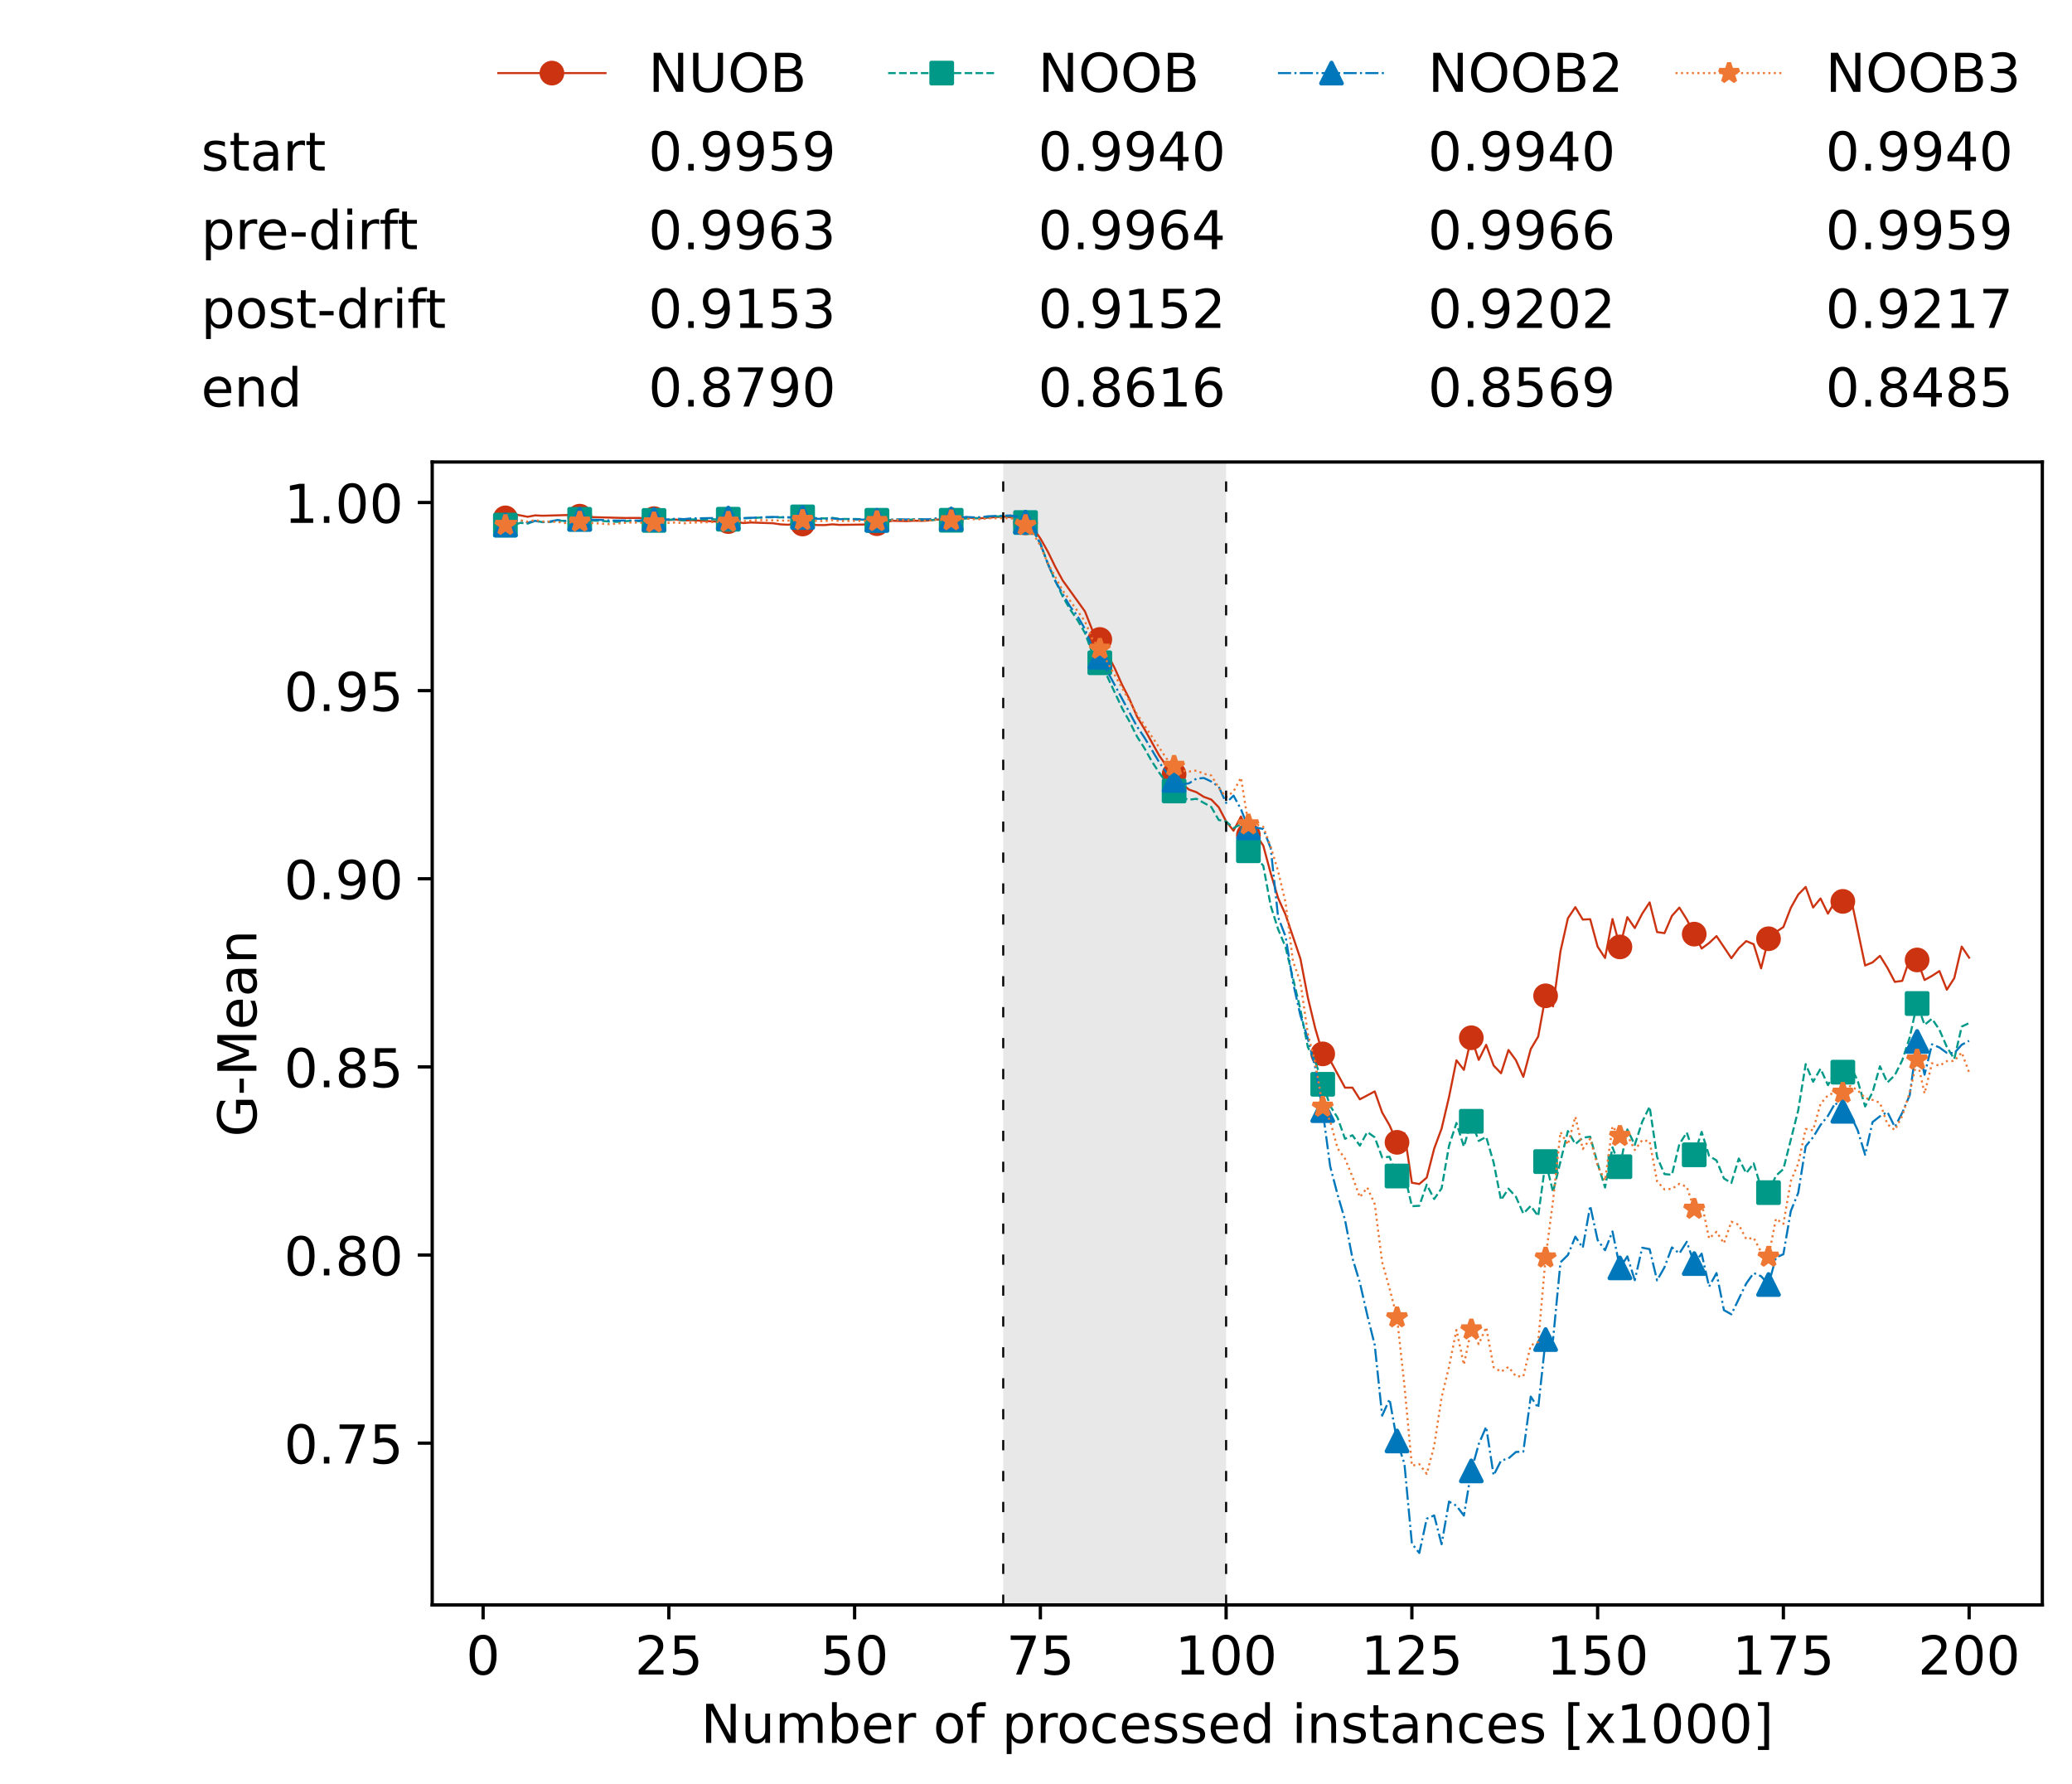 <?xml version="1.0" encoding="utf-8" standalone="no"?>
<!DOCTYPE svg PUBLIC "-//W3C//DTD SVG 1.1//EN"
  "http://www.w3.org/Graphics/SVG/1.1/DTD/svg11.dtd">
<!-- Created with matplotlib (https://matplotlib.org/) -->
<svg height="432.615pt" version="1.1" viewBox="0 0 502.65 432.615" width="502.65pt" xmlns="http://www.w3.org/2000/svg" xmlns:xlink="http://www.w3.org/1999/xlink">
 <defs>
  <style type="text/css">*{stroke-linecap:butt;stroke-linejoin:round;}</style>
 </defs>
 <g id="figure_1">
  <g id="patch_1">
   <path d="M 0 432.615 
L 502.65 432.615 
L 502.65 0 
L 0 0 
z
" style="fill:#ffffff;"/>
  </g>
  <g id="axes_1">
   <g id="patch_2">
    <path d="M 104.85 389.252 
L 495.45 389.252 
L 495.45 112.052 
L 104.85 112.052 
z
" style="fill:#ffffff;"/>
   </g>
   <g id="patch_3">
    <path clip-path="url(#p47767e424d)" d="M 297.446 389.252 
L 297.446 112.052 
L 243.372 112.052 
L 243.372 389.252 
z
" style="fill:#d3d3d3;opacity:0.5;"/>
   </g>
   <g id="matplotlib.axis_1">
    <g id="xtick_1">
     <g id="line2d_1">
      <defs>
       <path d="M 0 0 
L 0 3.5 
" id="med5159e851" style="stroke:#000000;stroke-width:0.8;"/>
      </defs>
      <g>
       <use style="stroke:#000000;stroke-width:0.8;" x="117.197" xlink:href="#med5159e851" y="389.252"/>
      </g>
     </g>
     <g id="text_1">
      <!-- 0 -->
      <g transform="translate(113.061 406.13)scale(0.13 -0.13)">
       <defs>
        <path d="M 31.781 66.406 
Q 24.172 66.406 20.328 58.906 
Q 16.5 51.422 16.5 36.375 
Q 16.5 21.391 20.328 13.891 
Q 24.172 6.391 31.781 6.391 
Q 39.453 6.391 43.281 13.891 
Q 47.125 21.391 47.125 36.375 
Q 47.125 51.422 43.281 58.906 
Q 39.453 66.406 31.781 66.406 
z
M 31.781 74.219 
Q 44.047 74.219 50.516 64.516 
Q 56.984 54.828 56.984 36.375 
Q 56.984 17.969 50.516 8.266 
Q 44.047 -1.422 31.781 -1.422 
Q 19.531 -1.422 13.062 8.266 
Q 6.594 17.969 6.594 36.375 
Q 6.594 54.828 13.062 64.516 
Q 19.531 74.219 31.781 74.219 
z
" id="DejaVuSans-48"/>
       </defs>
       <use xlink:href="#DejaVuSans-48"/>
      </g>
     </g>
    </g>
    <g id="xtick_2">
     <g id="line2d_2">
      <g>
       <use style="stroke:#000000;stroke-width:0.8;" x="162.259" xlink:href="#med5159e851" y="389.252"/>
      </g>
     </g>
     <g id="text_2">
      <!-- 25 -->
      <g transform="translate(153.988 406.13)scale(0.13 -0.13)">
       <defs>
        <path d="M 19.188 8.297 
L 53.609 8.297 
L 53.609 0 
L 7.328 0 
L 7.328 8.297 
Q 12.938 14.109 22.625 23.891 
Q 32.328 33.688 34.812 36.531 
Q 39.547 41.844 41.422 45.531 
Q 43.312 49.219 43.312 52.781 
Q 43.312 58.594 39.234 62.25 
Q 35.156 65.922 28.609 65.922 
Q 23.969 65.922 18.812 64.312 
Q 13.672 62.703 7.812 59.422 
L 7.812 69.391 
Q 13.766 71.781 18.938 73 
Q 24.125 74.219 28.422 74.219 
Q 39.75 74.219 46.484 68.547 
Q 53.219 62.891 53.219 53.422 
Q 53.219 48.922 51.531 44.891 
Q 49.859 40.875 45.406 35.406 
Q 44.188 33.984 37.641 27.219 
Q 31.109 20.453 19.188 8.297 
z
" id="DejaVuSans-50"/>
        <path d="M 10.797 72.906 
L 49.516 72.906 
L 49.516 64.594 
L 19.828 64.594 
L 19.828 46.734 
Q 21.969 47.469 24.109 47.828 
Q 26.266 48.188 28.422 48.188 
Q 40.625 48.188 47.75 41.5 
Q 54.891 34.812 54.891 23.391 
Q 54.891 11.625 47.562 5.094 
Q 40.234 -1.422 26.906 -1.422 
Q 22.312 -1.422 17.547 -0.641 
Q 12.797 0.141 7.719 1.703 
L 7.719 11.625 
Q 12.109 9.234 16.797 8.062 
Q 21.484 6.891 26.703 6.891 
Q 35.156 6.891 40.078 11.328 
Q 45.016 15.766 45.016 23.391 
Q 45.016 31 40.078 35.438 
Q 35.156 39.891 26.703 39.891 
Q 22.75 39.891 18.812 39.016 
Q 14.891 38.141 10.797 36.281 
z
" id="DejaVuSans-53"/>
       </defs>
       <use xlink:href="#DejaVuSans-50"/>
       <use x="63.623" xlink:href="#DejaVuSans-53"/>
      </g>
     </g>
    </g>
    <g id="xtick_3">
     <g id="line2d_3">
      <g>
       <use style="stroke:#000000;stroke-width:0.8;" x="207.322" xlink:href="#med5159e851" y="389.252"/>
      </g>
     </g>
     <g id="text_3">
      <!-- 50 -->
      <g transform="translate(199.05 406.13)scale(0.13 -0.13)">
       <use xlink:href="#DejaVuSans-53"/>
       <use x="63.623" xlink:href="#DejaVuSans-48"/>
      </g>
     </g>
    </g>
    <g id="xtick_4">
     <g id="line2d_4">
      <g>
       <use style="stroke:#000000;stroke-width:0.8;" x="252.384" xlink:href="#med5159e851" y="389.252"/>
      </g>
     </g>
     <g id="text_4">
      <!-- 75 -->
      <g transform="translate(244.113 406.13)scale(0.13 -0.13)">
       <defs>
        <path d="M 8.203 72.906 
L 55.078 72.906 
L 55.078 68.703 
L 28.609 0 
L 18.312 0 
L 43.219 64.594 
L 8.203 64.594 
z
" id="DejaVuSans-55"/>
       </defs>
       <use xlink:href="#DejaVuSans-55"/>
       <use x="63.623" xlink:href="#DejaVuSans-53"/>
      </g>
     </g>
    </g>
    <g id="xtick_5">
     <g id="line2d_5">
      <g>
       <use style="stroke:#000000;stroke-width:0.8;" x="297.446" xlink:href="#med5159e851" y="389.252"/>
      </g>
     </g>
     <g id="text_5">
      <!-- 100 -->
      <g transform="translate(285.039 406.13)scale(0.13 -0.13)">
       <defs>
        <path d="M 12.406 8.297 
L 28.516 8.297 
L 28.516 63.922 
L 10.984 60.406 
L 10.984 69.391 
L 28.422 72.906 
L 38.281 72.906 
L 38.281 8.297 
L 54.391 8.297 
L 54.391 0 
L 12.406 0 
z
" id="DejaVuSans-49"/>
       </defs>
       <use xlink:href="#DejaVuSans-49"/>
       <use x="63.623" xlink:href="#DejaVuSans-48"/>
       <use x="127.246" xlink:href="#DejaVuSans-48"/>
      </g>
     </g>
    </g>
    <g id="xtick_6">
     <g id="line2d_6">
      <g>
       <use style="stroke:#000000;stroke-width:0.8;" x="342.509" xlink:href="#med5159e851" y="389.252"/>
      </g>
     </g>
     <g id="text_6">
      <!-- 125 -->
      <g transform="translate(330.102 406.13)scale(0.13 -0.13)">
       <use xlink:href="#DejaVuSans-49"/>
       <use x="63.623" xlink:href="#DejaVuSans-50"/>
       <use x="127.246" xlink:href="#DejaVuSans-53"/>
      </g>
     </g>
    </g>
    <g id="xtick_7">
     <g id="line2d_7">
      <g>
       <use style="stroke:#000000;stroke-width:0.8;" x="387.571" xlink:href="#med5159e851" y="389.252"/>
      </g>
     </g>
     <g id="text_7">
      <!-- 150 -->
      <g transform="translate(375.164 406.13)scale(0.13 -0.13)">
       <use xlink:href="#DejaVuSans-49"/>
       <use x="63.623" xlink:href="#DejaVuSans-53"/>
       <use x="127.246" xlink:href="#DejaVuSans-48"/>
      </g>
     </g>
    </g>
    <g id="xtick_8">
     <g id="line2d_8">
      <g>
       <use style="stroke:#000000;stroke-width:0.8;" x="432.633" xlink:href="#med5159e851" y="389.252"/>
      </g>
     </g>
     <g id="text_8">
      <!-- 175 -->
      <g transform="translate(420.226 406.13)scale(0.13 -0.13)">
       <use xlink:href="#DejaVuSans-49"/>
       <use x="63.623" xlink:href="#DejaVuSans-55"/>
       <use x="127.246" xlink:href="#DejaVuSans-53"/>
      </g>
     </g>
    </g>
    <g id="xtick_9">
     <g id="line2d_9">
      <g>
       <use style="stroke:#000000;stroke-width:0.8;" x="477.695" xlink:href="#med5159e851" y="389.252"/>
      </g>
     </g>
     <g id="text_9">
      <!-- 200 -->
      <g transform="translate(465.289 406.13)scale(0.13 -0.13)">
       <use xlink:href="#DejaVuSans-50"/>
       <use x="63.623" xlink:href="#DejaVuSans-48"/>
       <use x="127.246" xlink:href="#DejaVuSans-48"/>
      </g>
     </g>
    </g>
    <g id="text_10">
     <!-- Number of processed instances [x1000] -->
     <g transform="translate(170.025 422.711)scale(0.13 -0.13)">
      <defs>
       <path d="M 9.812 72.906 
L 23.094 72.906 
L 55.422 11.922 
L 55.422 72.906 
L 64.984 72.906 
L 64.984 0 
L 51.703 0 
L 19.391 60.984 
L 19.391 0 
L 9.812 0 
z
" id="DejaVuSans-78"/>
       <path d="M 8.5 21.578 
L 8.5 54.688 
L 17.484 54.688 
L 17.484 21.922 
Q 17.484 14.156 20.5 10.266 
Q 23.531 6.391 29.594 6.391 
Q 36.859 6.391 41.078 11.031 
Q 45.312 15.672 45.312 23.688 
L 45.312 54.688 
L 54.297 54.688 
L 54.297 0 
L 45.312 0 
L 45.312 8.406 
Q 42.047 3.422 37.719 1 
Q 33.406 -1.422 27.688 -1.422 
Q 18.266 -1.422 13.375 4.438 
Q 8.5 10.297 8.5 21.578 
z
M 31.109 56 
z
" id="DejaVuSans-117"/>
       <path d="M 52 44.188 
Q 55.375 50.25 60.062 53.125 
Q 64.75 56 71.094 56 
Q 79.641 56 84.281 50.016 
Q 88.922 44.047 88.922 33.016 
L 88.922 0 
L 79.891 0 
L 79.891 32.719 
Q 79.891 40.578 77.094 44.375 
Q 74.312 48.188 68.609 48.188 
Q 61.625 48.188 57.562 43.547 
Q 53.516 38.922 53.516 30.906 
L 53.516 0 
L 44.484 0 
L 44.484 32.719 
Q 44.484 40.625 41.703 44.406 
Q 38.922 48.188 33.109 48.188 
Q 26.219 48.188 22.156 43.531 
Q 18.109 38.875 18.109 30.906 
L 18.109 0 
L 9.078 0 
L 9.078 54.688 
L 18.109 54.688 
L 18.109 46.188 
Q 21.188 51.219 25.484 53.609 
Q 29.781 56 35.688 56 
Q 41.656 56 45.828 52.969 
Q 50 49.953 52 44.188 
z
" id="DejaVuSans-109"/>
       <path d="M 48.688 27.297 
Q 48.688 37.203 44.609 42.844 
Q 40.531 48.484 33.406 48.484 
Q 26.266 48.484 22.188 42.844 
Q 18.109 37.203 18.109 27.297 
Q 18.109 17.391 22.188 11.75 
Q 26.266 6.109 33.406 6.109 
Q 40.531 6.109 44.609 11.75 
Q 48.688 17.391 48.688 27.297 
z
M 18.109 46.391 
Q 20.953 51.266 25.266 53.625 
Q 29.594 56 35.594 56 
Q 45.562 56 51.781 48.094 
Q 58.016 40.188 58.016 27.297 
Q 58.016 14.406 51.781 6.484 
Q 45.562 -1.422 35.594 -1.422 
Q 29.594 -1.422 25.266 0.953 
Q 20.953 3.328 18.109 8.203 
L 18.109 0 
L 9.078 0 
L 9.078 75.984 
L 18.109 75.984 
z
" id="DejaVuSans-98"/>
       <path d="M 56.203 29.594 
L 56.203 25.203 
L 14.891 25.203 
Q 15.484 15.922 20.484 11.062 
Q 25.484 6.203 34.422 6.203 
Q 39.594 6.203 44.453 7.469 
Q 49.312 8.734 54.109 11.281 
L 54.109 2.781 
Q 49.266 0.734 44.188 -0.344 
Q 39.109 -1.422 33.891 -1.422 
Q 20.797 -1.422 13.156 6.188 
Q 5.516 13.812 5.516 26.812 
Q 5.516 40.234 12.766 48.109 
Q 20.016 56 32.328 56 
Q 43.359 56 49.781 48.891 
Q 56.203 41.797 56.203 29.594 
z
M 47.219 32.234 
Q 47.125 39.594 43.094 43.984 
Q 39.062 48.391 32.422 48.391 
Q 24.906 48.391 20.391 44.141 
Q 15.875 39.891 15.188 32.172 
z
" id="DejaVuSans-101"/>
       <path d="M 41.109 46.297 
Q 39.594 47.172 37.812 47.578 
Q 36.031 48 33.891 48 
Q 26.266 48 22.188 43.047 
Q 18.109 38.094 18.109 28.812 
L 18.109 0 
L 9.078 0 
L 9.078 54.688 
L 18.109 54.688 
L 18.109 46.188 
Q 20.953 51.172 25.484 53.578 
Q 30.031 56 36.531 56 
Q 37.453 56 38.578 55.875 
Q 39.703 55.766 41.062 55.516 
z
" id="DejaVuSans-114"/>
       <path id="DejaVuSans-32"/>
       <path d="M 30.609 48.391 
Q 23.391 48.391 19.188 42.75 
Q 14.984 37.109 14.984 27.297 
Q 14.984 17.484 19.156 11.844 
Q 23.344 6.203 30.609 6.203 
Q 37.797 6.203 41.984 11.859 
Q 46.188 17.531 46.188 27.297 
Q 46.188 37.016 41.984 42.703 
Q 37.797 48.391 30.609 48.391 
z
M 30.609 56 
Q 42.328 56 49.016 48.375 
Q 55.719 40.766 55.719 27.297 
Q 55.719 13.875 49.016 6.219 
Q 42.328 -1.422 30.609 -1.422 
Q 18.844 -1.422 12.172 6.219 
Q 5.516 13.875 5.516 27.297 
Q 5.516 40.766 12.172 48.375 
Q 18.844 56 30.609 56 
z
" id="DejaVuSans-111"/>
       <path d="M 37.109 75.984 
L 37.109 68.5 
L 28.516 68.5 
Q 23.688 68.5 21.797 66.547 
Q 19.922 64.594 19.922 59.516 
L 19.922 54.688 
L 34.719 54.688 
L 34.719 47.703 
L 19.922 47.703 
L 19.922 0 
L 10.891 0 
L 10.891 47.703 
L 2.297 47.703 
L 2.297 54.688 
L 10.891 54.688 
L 10.891 58.5 
Q 10.891 67.625 15.141 71.797 
Q 19.391 75.984 28.609 75.984 
z
" id="DejaVuSans-102"/>
       <path d="M 18.109 8.203 
L 18.109 -20.797 
L 9.078 -20.797 
L 9.078 54.688 
L 18.109 54.688 
L 18.109 46.391 
Q 20.953 51.266 25.266 53.625 
Q 29.594 56 35.594 56 
Q 45.562 56 51.781 48.094 
Q 58.016 40.188 58.016 27.297 
Q 58.016 14.406 51.781 6.484 
Q 45.562 -1.422 35.594 -1.422 
Q 29.594 -1.422 25.266 0.953 
Q 20.953 3.328 18.109 8.203 
z
M 48.688 27.297 
Q 48.688 37.203 44.609 42.844 
Q 40.531 48.484 33.406 48.484 
Q 26.266 48.484 22.188 42.844 
Q 18.109 37.203 18.109 27.297 
Q 18.109 17.391 22.188 11.75 
Q 26.266 6.109 33.406 6.109 
Q 40.531 6.109 44.609 11.75 
Q 48.688 17.391 48.688 27.297 
z
" id="DejaVuSans-112"/>
       <path d="M 48.781 52.594 
L 48.781 44.188 
Q 44.969 46.297 41.141 47.344 
Q 37.312 48.391 33.406 48.391 
Q 24.656 48.391 19.812 42.844 
Q 14.984 37.312 14.984 27.297 
Q 14.984 17.281 19.812 11.734 
Q 24.656 6.203 33.406 6.203 
Q 37.312 6.203 41.141 7.25 
Q 44.969 8.297 48.781 10.406 
L 48.781 2.094 
Q 45.016 0.344 40.984 -0.531 
Q 36.969 -1.422 32.422 -1.422 
Q 20.062 -1.422 12.781 6.344 
Q 5.516 14.109 5.516 27.297 
Q 5.516 40.672 12.859 48.328 
Q 20.219 56 33.016 56 
Q 37.156 56 41.109 55.141 
Q 45.062 54.297 48.781 52.594 
z
" id="DejaVuSans-99"/>
       <path d="M 44.281 53.078 
L 44.281 44.578 
Q 40.484 46.531 36.375 47.5 
Q 32.281 48.484 27.875 48.484 
Q 21.188 48.484 17.844 46.438 
Q 14.5 44.391 14.5 40.281 
Q 14.5 37.156 16.891 35.375 
Q 19.281 33.594 26.516 31.984 
L 29.594 31.297 
Q 39.156 29.25 43.188 25.516 
Q 47.219 21.781 47.219 15.094 
Q 47.219 7.469 41.188 3.016 
Q 35.156 -1.422 24.609 -1.422 
Q 20.219 -1.422 15.453 -0.562 
Q 10.688 0.297 5.422 2 
L 5.422 11.281 
Q 10.406 8.688 15.234 7.391 
Q 20.062 6.109 24.812 6.109 
Q 31.156 6.109 34.562 8.281 
Q 37.984 10.453 37.984 14.406 
Q 37.984 18.062 35.516 20.016 
Q 33.062 21.969 24.703 23.781 
L 21.578 24.516 
Q 13.234 26.266 9.516 29.906 
Q 5.812 33.547 5.812 39.891 
Q 5.812 47.609 11.281 51.797 
Q 16.75 56 26.812 56 
Q 31.781 56 36.172 55.266 
Q 40.578 54.547 44.281 53.078 
z
" id="DejaVuSans-115"/>
       <path d="M 45.406 46.391 
L 45.406 75.984 
L 54.391 75.984 
L 54.391 0 
L 45.406 0 
L 45.406 8.203 
Q 42.578 3.328 38.25 0.953 
Q 33.938 -1.422 27.875 -1.422 
Q 17.969 -1.422 11.734 6.484 
Q 5.516 14.406 5.516 27.297 
Q 5.516 40.188 11.734 48.094 
Q 17.969 56 27.875 56 
Q 33.938 56 38.25 53.625 
Q 42.578 51.266 45.406 46.391 
z
M 14.797 27.297 
Q 14.797 17.391 18.875 11.75 
Q 22.953 6.109 30.078 6.109 
Q 37.203 6.109 41.297 11.75 
Q 45.406 17.391 45.406 27.297 
Q 45.406 37.203 41.297 42.844 
Q 37.203 48.484 30.078 48.484 
Q 22.953 48.484 18.875 42.844 
Q 14.797 37.203 14.797 27.297 
z
" id="DejaVuSans-100"/>
       <path d="M 9.422 54.688 
L 18.406 54.688 
L 18.406 0 
L 9.422 0 
z
M 9.422 75.984 
L 18.406 75.984 
L 18.406 64.594 
L 9.422 64.594 
z
" id="DejaVuSans-105"/>
       <path d="M 54.891 33.016 
L 54.891 0 
L 45.906 0 
L 45.906 32.719 
Q 45.906 40.484 42.875 44.328 
Q 39.844 48.188 33.797 48.188 
Q 26.516 48.188 22.312 43.547 
Q 18.109 38.922 18.109 30.906 
L 18.109 0 
L 9.078 0 
L 9.078 54.688 
L 18.109 54.688 
L 18.109 46.188 
Q 21.344 51.125 25.703 53.562 
Q 30.078 56 35.797 56 
Q 45.219 56 50.047 50.172 
Q 54.891 44.344 54.891 33.016 
z
" id="DejaVuSans-110"/>
       <path d="M 18.312 70.219 
L 18.312 54.688 
L 36.812 54.688 
L 36.812 47.703 
L 18.312 47.703 
L 18.312 18.016 
Q 18.312 11.328 20.141 9.422 
Q 21.969 7.516 27.594 7.516 
L 36.812 7.516 
L 36.812 0 
L 27.594 0 
Q 17.188 0 13.234 3.875 
Q 9.281 7.766 9.281 18.016 
L 9.281 47.703 
L 2.688 47.703 
L 2.688 54.688 
L 9.281 54.688 
L 9.281 70.219 
z
" id="DejaVuSans-116"/>
       <path d="M 34.281 27.484 
Q 23.391 27.484 19.188 25 
Q 14.984 22.516 14.984 16.5 
Q 14.984 11.719 18.141 8.906 
Q 21.297 6.109 26.703 6.109 
Q 34.188 6.109 38.703 11.406 
Q 43.219 16.703 43.219 25.484 
L 43.219 27.484 
z
M 52.203 31.203 
L 52.203 0 
L 43.219 0 
L 43.219 8.297 
Q 40.141 3.328 35.547 0.953 
Q 30.953 -1.422 24.312 -1.422 
Q 15.922 -1.422 10.953 3.297 
Q 6 8.016 6 15.922 
Q 6 25.141 12.172 29.828 
Q 18.359 34.516 30.609 34.516 
L 43.219 34.516 
L 43.219 35.406 
Q 43.219 41.609 39.141 45 
Q 35.062 48.391 27.688 48.391 
Q 23 48.391 18.547 47.266 
Q 14.109 46.141 10.016 43.891 
L 10.016 52.203 
Q 14.938 54.109 19.578 55.047 
Q 24.219 56 28.609 56 
Q 40.484 56 46.344 49.844 
Q 52.203 43.703 52.203 31.203 
z
" id="DejaVuSans-97"/>
       <path d="M 8.594 75.984 
L 29.297 75.984 
L 29.297 69 
L 17.578 69 
L 17.578 -6.203 
L 29.297 -6.203 
L 29.297 -13.188 
L 8.594 -13.188 
z
" id="DejaVuSans-91"/>
       <path d="M 54.891 54.688 
L 35.109 28.078 
L 55.906 0 
L 45.312 0 
L 29.391 21.484 
L 13.484 0 
L 2.875 0 
L 24.125 28.609 
L 4.688 54.688 
L 15.281 54.688 
L 29.781 35.203 
L 44.281 54.688 
z
" id="DejaVuSans-120"/>
       <path d="M 30.422 75.984 
L 30.422 -13.188 
L 9.719 -13.188 
L 9.719 -6.203 
L 21.391 -6.203 
L 21.391 69 
L 9.719 69 
L 9.719 75.984 
z
" id="DejaVuSans-93"/>
      </defs>
      <use xlink:href="#DejaVuSans-78"/>
      <use x="74.805" xlink:href="#DejaVuSans-117"/>
      <use x="138.184" xlink:href="#DejaVuSans-109"/>
      <use x="235.596" xlink:href="#DejaVuSans-98"/>
      <use x="299.072" xlink:href="#DejaVuSans-101"/>
      <use x="360.596" xlink:href="#DejaVuSans-114"/>
      <use x="401.709" xlink:href="#DejaVuSans-32"/>
      <use x="433.496" xlink:href="#DejaVuSans-111"/>
      <use x="494.678" xlink:href="#DejaVuSans-102"/>
      <use x="529.883" xlink:href="#DejaVuSans-32"/>
      <use x="561.67" xlink:href="#DejaVuSans-112"/>
      <use x="625.146" xlink:href="#DejaVuSans-114"/>
      <use x="664.01" xlink:href="#DejaVuSans-111"/>
      <use x="725.191" xlink:href="#DejaVuSans-99"/>
      <use x="780.172" xlink:href="#DejaVuSans-101"/>
      <use x="841.695" xlink:href="#DejaVuSans-115"/>
      <use x="893.795" xlink:href="#DejaVuSans-115"/>
      <use x="945.895" xlink:href="#DejaVuSans-101"/>
      <use x="1007.418" xlink:href="#DejaVuSans-100"/>
      <use x="1070.895" xlink:href="#DejaVuSans-32"/>
      <use x="1102.682" xlink:href="#DejaVuSans-105"/>
      <use x="1130.465" xlink:href="#DejaVuSans-110"/>
      <use x="1193.844" xlink:href="#DejaVuSans-115"/>
      <use x="1245.943" xlink:href="#DejaVuSans-116"/>
      <use x="1285.152" xlink:href="#DejaVuSans-97"/>
      <use x="1346.432" xlink:href="#DejaVuSans-110"/>
      <use x="1409.811" xlink:href="#DejaVuSans-99"/>
      <use x="1464.791" xlink:href="#DejaVuSans-101"/>
      <use x="1526.314" xlink:href="#DejaVuSans-115"/>
      <use x="1578.414" xlink:href="#DejaVuSans-32"/>
      <use x="1610.201" xlink:href="#DejaVuSans-91"/>
      <use x="1649.215" xlink:href="#DejaVuSans-120"/>
      <use x="1708.395" xlink:href="#DejaVuSans-49"/>
      <use x="1772.018" xlink:href="#DejaVuSans-48"/>
      <use x="1835.641" xlink:href="#DejaVuSans-48"/>
      <use x="1899.264" xlink:href="#DejaVuSans-48"/>
      <use x="1962.887" xlink:href="#DejaVuSans-93"/>
     </g>
    </g>
   </g>
   <g id="matplotlib.axis_2">
    <g id="ytick_1">
     <g id="line2d_10">
      <defs>
       <path d="M 0 0 
L -3.5 0 
" id="mf326ee7e13" style="stroke:#000000;stroke-width:0.8;"/>
      </defs>
      <g>
       <use style="stroke:#000000;stroke-width:0.8;" x="104.85" xlink:href="#mf326ee7e13" y="350.013"/>
      </g>
     </g>
     <g id="text_11">
      <!-- 0.75 -->
      <g transform="translate(68.905 354.952)scale(0.13 -0.13)">
       <defs>
        <path d="M 10.688 12.406 
L 21 12.406 
L 21 0 
L 10.688 0 
z
" id="DejaVuSans-46"/>
       </defs>
       <use xlink:href="#DejaVuSans-48"/>
       <use x="63.623" xlink:href="#DejaVuSans-46"/>
       <use x="95.41" xlink:href="#DejaVuSans-55"/>
       <use x="159.033" xlink:href="#DejaVuSans-53"/>
      </g>
     </g>
    </g>
    <g id="ytick_2">
     <g id="line2d_11">
      <g>
       <use style="stroke:#000000;stroke-width:0.8;" x="104.85" xlink:href="#mf326ee7e13" y="304.386"/>
      </g>
     </g>
     <g id="text_12">
      <!-- 0.80 -->
      <g transform="translate(68.905 309.325)scale(0.13 -0.13)">
       <defs>
        <path d="M 31.781 34.625 
Q 24.75 34.625 20.719 30.859 
Q 16.703 27.094 16.703 20.516 
Q 16.703 13.922 20.719 10.156 
Q 24.75 6.391 31.781 6.391 
Q 38.812 6.391 42.859 10.172 
Q 46.922 13.969 46.922 20.516 
Q 46.922 27.094 42.891 30.859 
Q 38.875 34.625 31.781 34.625 
z
M 21.922 38.812 
Q 15.578 40.375 12.031 44.719 
Q 8.5 49.078 8.5 55.328 
Q 8.5 64.062 14.719 69.141 
Q 20.953 74.219 31.781 74.219 
Q 42.672 74.219 48.875 69.141 
Q 55.078 64.062 55.078 55.328 
Q 55.078 49.078 51.531 44.719 
Q 48 40.375 41.703 38.812 
Q 48.828 37.156 52.797 32.312 
Q 56.781 27.484 56.781 20.516 
Q 56.781 9.906 50.312 4.234 
Q 43.844 -1.422 31.781 -1.422 
Q 19.734 -1.422 13.25 4.234 
Q 6.781 9.906 6.781 20.516 
Q 6.781 27.484 10.781 32.312 
Q 14.797 37.156 21.922 38.812 
z
M 18.312 54.391 
Q 18.312 48.734 21.844 45.562 
Q 25.391 42.391 31.781 42.391 
Q 38.141 42.391 41.719 45.562 
Q 45.312 48.734 45.312 54.391 
Q 45.312 60.062 41.719 63.234 
Q 38.141 66.406 31.781 66.406 
Q 25.391 66.406 21.844 63.234 
Q 18.312 60.062 18.312 54.391 
z
" id="DejaVuSans-56"/>
       </defs>
       <use xlink:href="#DejaVuSans-48"/>
       <use x="63.623" xlink:href="#DejaVuSans-46"/>
       <use x="95.41" xlink:href="#DejaVuSans-56"/>
       <use x="159.033" xlink:href="#DejaVuSans-48"/>
      </g>
     </g>
    </g>
    <g id="ytick_3">
     <g id="line2d_12">
      <g>
       <use style="stroke:#000000;stroke-width:0.8;" x="104.85" xlink:href="#mf326ee7e13" y="258.758"/>
      </g>
     </g>
     <g id="text_13">
      <!-- 0.85 -->
      <g transform="translate(68.905 263.697)scale(0.13 -0.13)">
       <use xlink:href="#DejaVuSans-48"/>
       <use x="63.623" xlink:href="#DejaVuSans-46"/>
       <use x="95.41" xlink:href="#DejaVuSans-56"/>
       <use x="159.033" xlink:href="#DejaVuSans-53"/>
      </g>
     </g>
    </g>
    <g id="ytick_4">
     <g id="line2d_13">
      <g>
       <use style="stroke:#000000;stroke-width:0.8;" x="104.85" xlink:href="#mf326ee7e13" y="213.131"/>
      </g>
     </g>
     <g id="text_14">
      <!-- 0.90 -->
      <g transform="translate(68.905 218.07)scale(0.13 -0.13)">
       <defs>
        <path d="M 10.984 1.516 
L 10.984 10.5 
Q 14.703 8.734 18.5 7.812 
Q 22.312 6.891 25.984 6.891 
Q 35.75 6.891 40.891 13.453 
Q 46.047 20.016 46.781 33.406 
Q 43.953 29.203 39.594 26.953 
Q 35.25 24.703 29.984 24.703 
Q 19.047 24.703 12.672 31.312 
Q 6.297 37.938 6.297 49.422 
Q 6.297 60.641 12.938 67.422 
Q 19.578 74.219 30.609 74.219 
Q 43.266 74.219 49.922 64.516 
Q 56.594 54.828 56.594 36.375 
Q 56.594 19.141 48.406 8.859 
Q 40.234 -1.422 26.422 -1.422 
Q 22.703 -1.422 18.891 -0.688 
Q 15.094 0.047 10.984 1.516 
z
M 30.609 32.422 
Q 37.25 32.422 41.125 36.953 
Q 45.016 41.5 45.016 49.422 
Q 45.016 57.281 41.125 61.844 
Q 37.25 66.406 30.609 66.406 
Q 23.969 66.406 20.094 61.844 
Q 16.219 57.281 16.219 49.422 
Q 16.219 41.5 20.094 36.953 
Q 23.969 32.422 30.609 32.422 
z
" id="DejaVuSans-57"/>
       </defs>
       <use xlink:href="#DejaVuSans-48"/>
       <use x="63.623" xlink:href="#DejaVuSans-46"/>
       <use x="95.41" xlink:href="#DejaVuSans-57"/>
       <use x="159.033" xlink:href="#DejaVuSans-48"/>
      </g>
     </g>
    </g>
    <g id="ytick_5">
     <g id="line2d_14">
      <g>
       <use style="stroke:#000000;stroke-width:0.8;" x="104.85" xlink:href="#mf326ee7e13" y="167.504"/>
      </g>
     </g>
     <g id="text_15">
      <!-- 0.95 -->
      <g transform="translate(68.905 172.443)scale(0.13 -0.13)">
       <use xlink:href="#DejaVuSans-48"/>
       <use x="63.623" xlink:href="#DejaVuSans-46"/>
       <use x="95.41" xlink:href="#DejaVuSans-57"/>
       <use x="159.033" xlink:href="#DejaVuSans-53"/>
      </g>
     </g>
    </g>
    <g id="ytick_6">
     <g id="line2d_15">
      <g>
       <use style="stroke:#000000;stroke-width:0.8;" x="104.85" xlink:href="#mf326ee7e13" y="121.876"/>
      </g>
     </g>
     <g id="text_16">
      <!-- 1.00 -->
      <g transform="translate(68.905 126.815)scale(0.13 -0.13)">
       <use xlink:href="#DejaVuSans-49"/>
       <use x="63.623" xlink:href="#DejaVuSans-46"/>
       <use x="95.41" xlink:href="#DejaVuSans-48"/>
       <use x="159.033" xlink:href="#DejaVuSans-48"/>
      </g>
     </g>
    </g>
    <g id="text_17">
     <!-- G-Mean -->
     <g transform="translate(62.201 275.744)rotate(-90)scale(0.13 -0.13)">
      <defs>
       <path d="M 59.516 10.406 
L 59.516 29.984 
L 43.406 29.984 
L 43.406 38.094 
L 69.281 38.094 
L 69.281 6.781 
Q 63.578 2.734 56.688 0.656 
Q 49.812 -1.422 42 -1.422 
Q 24.906 -1.422 15.25 8.562 
Q 5.609 18.562 5.609 36.375 
Q 5.609 54.25 15.25 64.234 
Q 24.906 74.219 42 74.219 
Q 49.125 74.219 55.547 72.453 
Q 61.969 70.703 67.391 67.281 
L 67.391 56.781 
Q 61.922 61.422 55.766 63.766 
Q 49.609 66.109 42.828 66.109 
Q 29.438 66.109 22.719 58.641 
Q 16.016 51.172 16.016 36.375 
Q 16.016 21.625 22.719 14.156 
Q 29.438 6.688 42.828 6.688 
Q 48.047 6.688 52.141 7.594 
Q 56.25 8.5 59.516 10.406 
z
" id="DejaVuSans-71"/>
       <path d="M 4.891 31.391 
L 31.203 31.391 
L 31.203 23.391 
L 4.891 23.391 
z
" id="DejaVuSans-45"/>
       <path d="M 9.812 72.906 
L 24.516 72.906 
L 43.109 23.297 
L 61.812 72.906 
L 76.516 72.906 
L 76.516 0 
L 66.891 0 
L 66.891 64.016 
L 48.094 14.016 
L 38.188 14.016 
L 19.391 64.016 
L 19.391 0 
L 9.812 0 
z
" id="DejaVuSans-77"/>
      </defs>
      <use xlink:href="#DejaVuSans-71"/>
      <use x="77.49" xlink:href="#DejaVuSans-45"/>
      <use x="113.574" xlink:href="#DejaVuSans-77"/>
      <use x="199.854" xlink:href="#DejaVuSans-101"/>
      <use x="261.377" xlink:href="#DejaVuSans-97"/>
      <use x="322.656" xlink:href="#DejaVuSans-110"/>
     </g>
    </g>
   </g>
   <g id="line2d_16"/>
   <g id="line2d_17"/>
   <g id="line2d_18"/>
   <g id="line2d_19"/>
   <g id="line2d_20"/>
   <g id="line2d_21">
    <path clip-path="url(#p47767e424d)" d="M 122.605 125.601 
L 124.407 124.652 
L 128.012 125.338 
L 129.815 124.997 
L 131.617 125.086 
L 138.827 124.886 
L 140.629 125.19 
L 144.234 125.439 
L 151.444 125.626 
L 155.049 125.617 
L 162.259 126.119 
L 164.062 126.025 
L 165.864 126.259 
L 167.667 126.168 
L 174.877 126.548 
L 178.482 126.508 
L 180.284 126.857 
L 182.087 126.721 
L 187.494 126.901 
L 189.297 127.172 
L 191.099 127.268 
L 192.902 127.085 
L 194.704 127.087 
L 198.309 127.348 
L 200.112 127.347 
L 201.914 127.163 
L 203.717 127.298 
L 210.927 127.195 
L 214.532 126.831 
L 216.334 126.305 
L 219.939 126.388 
L 221.742 126.291 
L 223.544 126.333 
L 225.347 126.233 
L 227.149 125.998 
L 230.754 126.095 
L 234.359 125.46 
L 236.162 125.647 
L 237.964 125.691 
L 241.569 125.421 
L 243.372 125.286 
L 245.174 125.435 
L 246.976 125.703 
L 250.581 128.011 
L 252.384 130.595 
L 254.186 133.773 
L 255.989 137.466 
L 257.791 140.765 
L 263.199 148.287 
L 265.001 152.846 
L 266.804 155.093 
L 270.409 162.045 
L 272.211 166.082 
L 274.014 169.576 
L 275.816 173.772 
L 277.619 176.791 
L 281.224 183.264 
L 283.026 185.848 
L 284.829 187.785 
L 286.631 190.066 
L 288.434 191.502 
L 290.236 192.129 
L 292.039 193.266 
L 293.841 193.913 
L 295.644 195.773 
L 297.446 199.206 
L 299.249 201.485 
L 301.051 198.027 
L 302.854 202.522 
L 304.656 202.412 
L 306.459 205.091 
L 308.261 211.791 
L 310.064 217.819 
L 311.866 221.848 
L 315.471 232.536 
L 317.274 241.935 
L 319.076 249.448 
L 320.879 255.6 
L 322.681 257.152 
L 326.286 263.797 
L 328.089 263.79 
L 329.891 266.623 
L 333.496 264.706 
L 335.299 269.828 
L 337.101 272.943 
L 338.904 277.053 
L 340.706 274.844 
L 342.509 286.853 
L 344.311 287.165 
L 346.114 285.609 
L 347.916 278.596 
L 349.719 273.718 
L 351.521 266.057 
L 353.324 257.155 
L 355.126 259.477 
L 356.928 251.695 
L 358.731 257.061 
L 360.533 253.402 
L 362.336 258.413 
L 364.138 260.307 
L 365.941 254.661 
L 367.743 257.131 
L 369.546 261.172 
L 371.348 254.44 
L 373.151 251.398 
L 374.953 241.52 
L 376.756 244.086 
L 378.558 230.722 
L 380.361 222.708 
L 382.163 220.015 
L 383.966 223.026 
L 385.768 222.936 
L 387.571 229.592 
L 389.373 232.345 
L 391.176 222.893 
L 392.978 229.66 
L 394.781 222.448 
L 396.583 225.087 
L 398.386 221.596 
L 400.188 218.862 
L 401.991 226.06 
L 403.793 226.321 
L 405.596 222.129 
L 407.398 220.123 
L 409.201 222.992 
L 412.806 230.051 
L 414.608 228.719 
L 416.411 227.034 
L 420.016 232.4 
L 421.818 229.964 
L 423.621 228.244 
L 425.423 229.007 
L 427.226 234.854 
L 429.028 227.677 
L 430.831 226.053 
L 432.633 224.84 
L 434.436 220.185 
L 436.238 216.957 
L 438.041 215.115 
L 439.843 220.108 
L 441.646 217.904 
L 443.448 221.591 
L 445.251 218.505 
L 447.053 218.615 
L 448.856 216.972 
L 452.461 234.166 
L 454.263 233.417 
L 456.066 231.824 
L 457.868 234.72 
L 459.671 238.14 
L 461.473 237.887 
L 463.276 232.581 
L 465.078 232.82 
L 466.881 237.682 
L 468.683 236.693 
L 470.485 235.508 
L 472.288 240.038 
L 474.09 237.236 
L 475.893 229.58 
L 477.695 232.266 
L 477.695 232.266 
" style="fill:none;stroke:#cc3311;stroke-linecap:square;stroke-width:0.5;"/>
    <defs>
     <path d="M 0 2.5 
C 0.663 2.5 1.299 2.237 1.768 1.768 
C 2.237 1.299 2.5 0.663 2.5 0 
C 2.5 -0.663 2.237 -1.299 1.768 -1.768 
C 1.299 -2.237 0.663 -2.5 0 -2.5 
C -0.663 -2.5 -1.299 -2.237 -1.768 -1.768 
C -2.237 -1.299 -2.5 -0.663 -2.5 0 
C -2.5 0.663 -2.237 1.299 -1.768 1.768 
C -1.299 2.237 -0.663 2.5 0 2.5 
z
" id="m6e269e28c9" style="stroke:#cc3311;"/>
    </defs>
    <g clip-path="url(#p47767e424d)">
     <use style="fill:#cc3311;stroke:#cc3311;" x="122.605" xlink:href="#m6e269e28c9" y="125.601"/>
     <use style="fill:#cc3311;stroke:#cc3311;" x="140.629" xlink:href="#m6e269e28c9" y="125.19"/>
     <use style="fill:#cc3311;stroke:#cc3311;" x="158.654" xlink:href="#m6e269e28c9" y="125.789"/>
     <use style="fill:#cc3311;stroke:#cc3311;" x="176.679" xlink:href="#m6e269e28c9" y="126.498"/>
     <use style="fill:#cc3311;stroke:#cc3311;" x="194.704" xlink:href="#m6e269e28c9" y="127.087"/>
     <use style="fill:#cc3311;stroke:#cc3311;" x="212.729" xlink:href="#m6e269e28c9" y="127.016"/>
     <use style="fill:#cc3311;stroke:#cc3311;" x="230.754" xlink:href="#m6e269e28c9" y="126.095"/>
     <use style="fill:#cc3311;stroke:#cc3311;" x="248.779" xlink:href="#m6e269e28c9" y="126.808"/>
     <use style="fill:#cc3311;stroke:#cc3311;" x="266.804" xlink:href="#m6e269e28c9" y="155.093"/>
     <use style="fill:#cc3311;stroke:#cc3311;" x="284.829" xlink:href="#m6e269e28c9" y="187.785"/>
     <use style="fill:#cc3311;stroke:#cc3311;" x="302.854" xlink:href="#m6e269e28c9" y="202.522"/>
     <use style="fill:#cc3311;stroke:#cc3311;" x="320.879" xlink:href="#m6e269e28c9" y="255.6"/>
     <use style="fill:#cc3311;stroke:#cc3311;" x="338.904" xlink:href="#m6e269e28c9" y="277.053"/>
     <use style="fill:#cc3311;stroke:#cc3311;" x="356.928" xlink:href="#m6e269e28c9" y="251.695"/>
     <use style="fill:#cc3311;stroke:#cc3311;" x="374.953" xlink:href="#m6e269e28c9" y="241.52"/>
     <use style="fill:#cc3311;stroke:#cc3311;" x="392.978" xlink:href="#m6e269e28c9" y="229.66"/>
     <use style="fill:#cc3311;stroke:#cc3311;" x="411.003" xlink:href="#m6e269e28c9" y="226.557"/>
     <use style="fill:#cc3311;stroke:#cc3311;" x="429.028" xlink:href="#m6e269e28c9" y="227.677"/>
     <use style="fill:#cc3311;stroke:#cc3311;" x="447.053" xlink:href="#m6e269e28c9" y="218.615"/>
     <use style="fill:#cc3311;stroke:#cc3311;" x="465.078" xlink:href="#m6e269e28c9" y="232.82"/>
    </g>
   </g>
   <g id="line2d_22"/>
   <g id="line2d_23"/>
   <g id="line2d_24"/>
   <g id="line2d_25"/>
   <g id="line2d_26">
    <path clip-path="url(#p47767e424d)" d="M 122.605 127.353 
L 124.407 127.446 
L 126.21 126.806 
L 128.012 126.994 
L 129.815 126.322 
L 131.617 126.634 
L 133.419 126.605 
L 135.222 126.23 
L 137.024 126.358 
L 138.827 126.093 
L 140.629 125.955 
L 142.432 126.235 
L 146.037 126.327 
L 147.839 126.509 
L 149.642 126.562 
L 153.247 126.295 
L 155.049 126.397 
L 158.654 126.219 
L 164.062 125.972 
L 165.864 126.204 
L 167.667 125.979 
L 176.679 125.932 
L 178.482 125.743 
L 182.087 125.646 
L 185.692 125.464 
L 196.507 125.502 
L 198.309 125.686 
L 200.112 125.736 
L 201.914 125.595 
L 203.717 125.866 
L 207.322 125.867 
L 209.124 125.919 
L 212.729 126.189 
L 214.532 126.194 
L 218.137 125.975 
L 219.939 126.072 
L 221.742 125.982 
L 225.347 126.173 
L 227.149 126.038 
L 230.754 126.178 
L 234.359 125.752 
L 237.964 125.658 
L 239.767 125.343 
L 245.174 125.107 
L 246.976 125.495 
L 248.779 126.727 
L 250.581 128.588 
L 252.384 131.783 
L 254.186 136.7 
L 255.989 140.821 
L 257.791 144.643 
L 259.594 147.798 
L 261.396 150.403 
L 263.199 153.511 
L 265.001 158.458 
L 266.804 160.74 
L 268.606 164.056 
L 272.211 171.76 
L 274.014 174.999 
L 275.816 178.609 
L 277.619 181.456 
L 279.421 184.654 
L 281.224 187.417 
L 283.026 189.924 
L 284.829 191.838 
L 286.631 193.446 
L 288.434 193.969 
L 290.236 193.733 
L 293.841 195.715 
L 295.644 198.862 
L 297.446 199.243 
L 299.249 200.827 
L 301.051 199.923 
L 302.854 206.34 
L 304.656 207.899 
L 306.459 209.965 
L 308.261 219.666 
L 310.064 225.388 
L 311.866 229.688 
L 315.471 244.874 
L 317.274 253.969 
L 319.076 257.445 
L 322.681 268.207 
L 324.484 271.07 
L 326.286 276.2 
L 328.089 275.331 
L 329.891 277.862 
L 331.694 274.555 
L 333.496 275.834 
L 335.299 280.716 
L 337.101 280.564 
L 338.904 285.22 
L 340.706 284.736 
L 342.509 292.544 
L 344.311 292.445 
L 346.114 287.313 
L 347.916 290.806 
L 349.719 288.217 
L 351.521 277.891 
L 353.324 272.359 
L 355.126 278.1 
L 356.928 271.958 
L 358.731 276.714 
L 360.533 275.733 
L 362.336 281.935 
L 364.138 291.053 
L 365.941 288.287 
L 367.743 290.253 
L 369.546 294.33 
L 371.348 292.474 
L 373.151 294.96 
L 374.953 281.723 
L 376.756 289.101 
L 380.361 274.318 
L 382.163 277.49 
L 383.966 275.927 
L 385.768 275.693 
L 387.571 282.204 
L 389.373 288.018 
L 391.176 278.269 
L 392.978 282.964 
L 394.781 273.93 
L 396.583 277.672 
L 398.386 272.066 
L 400.188 268.401 
L 401.991 280.607 
L 403.793 284.761 
L 405.596 284.912 
L 407.398 277.495 
L 409.201 274.665 
L 411.003 280.081 
L 412.806 274.514 
L 414.608 280.335 
L 416.411 281.44 
L 418.213 285.816 
L 420.016 286.92 
L 421.818 280.98 
L 423.621 284.541 
L 425.423 282.154 
L 427.226 288.069 
L 429.028 289.251 
L 430.831 285.152 
L 432.633 283.541 
L 436.238 269.272 
L 438.041 258.087 
L 439.843 262.37 
L 441.646 259.194 
L 443.448 263.184 
L 445.251 259.892 
L 447.053 260.035 
L 448.856 258.412 
L 450.658 262.111 
L 452.461 268.352 
L 454.263 264.91 
L 456.066 258.61 
L 457.868 262.544 
L 459.671 260.761 
L 461.473 257.155 
L 463.276 251.618 
L 465.078 243.389 
L 466.881 248.555 
L 468.683 247.083 
L 470.485 249.746 
L 472.288 253.924 
L 474.09 256.842 
L 475.893 248.992 
L 477.695 248.129 
L 477.695 248.129 
" style="fill:none;stroke:#009988;stroke-dasharray:1.85,0.8;stroke-dashoffset:0;stroke-width:0.5;"/>
    <defs>
     <path d="M -2.5 2.5 
L 2.5 2.5 
L 2.5 -2.5 
L -2.5 -2.5 
z
" id="m0faf2b829d" style="stroke:#009988;stroke-linejoin:miter;"/>
    </defs>
    <g clip-path="url(#p47767e424d)">
     <use style="fill:#009988;stroke:#009988;stroke-linejoin:miter;" x="122.605" xlink:href="#m0faf2b829d" y="127.353"/>
     <use style="fill:#009988;stroke:#009988;stroke-linejoin:miter;" x="140.629" xlink:href="#m0faf2b829d" y="125.955"/>
     <use style="fill:#009988;stroke:#009988;stroke-linejoin:miter;" x="158.654" xlink:href="#m0faf2b829d" y="126.219"/>
     <use style="fill:#009988;stroke:#009988;stroke-linejoin:miter;" x="176.679" xlink:href="#m0faf2b829d" y="125.932"/>
     <use style="fill:#009988;stroke:#009988;stroke-linejoin:miter;" x="194.704" xlink:href="#m0faf2b829d" y="125.365"/>
     <use style="fill:#009988;stroke:#009988;stroke-linejoin:miter;" x="212.729" xlink:href="#m0faf2b829d" y="126.189"/>
     <use style="fill:#009988;stroke:#009988;stroke-linejoin:miter;" x="230.754" xlink:href="#m0faf2b829d" y="126.178"/>
     <use style="fill:#009988;stroke:#009988;stroke-linejoin:miter;" x="248.779" xlink:href="#m0faf2b829d" y="126.727"/>
     <use style="fill:#009988;stroke:#009988;stroke-linejoin:miter;" x="266.804" xlink:href="#m0faf2b829d" y="160.74"/>
     <use style="fill:#009988;stroke:#009988;stroke-linejoin:miter;" x="284.829" xlink:href="#m0faf2b829d" y="191.838"/>
     <use style="fill:#009988;stroke:#009988;stroke-linejoin:miter;" x="302.854" xlink:href="#m0faf2b829d" y="206.34"/>
     <use style="fill:#009988;stroke:#009988;stroke-linejoin:miter;" x="320.879" xlink:href="#m0faf2b829d" y="262.979"/>
     <use style="fill:#009988;stroke:#009988;stroke-linejoin:miter;" x="338.904" xlink:href="#m0faf2b829d" y="285.22"/>
     <use style="fill:#009988;stroke:#009988;stroke-linejoin:miter;" x="356.928" xlink:href="#m0faf2b829d" y="271.958"/>
     <use style="fill:#009988;stroke:#009988;stroke-linejoin:miter;" x="374.953" xlink:href="#m0faf2b829d" y="281.723"/>
     <use style="fill:#009988;stroke:#009988;stroke-linejoin:miter;" x="392.978" xlink:href="#m0faf2b829d" y="282.964"/>
     <use style="fill:#009988;stroke:#009988;stroke-linejoin:miter;" x="411.003" xlink:href="#m0faf2b829d" y="280.081"/>
     <use style="fill:#009988;stroke:#009988;stroke-linejoin:miter;" x="429.028" xlink:href="#m0faf2b829d" y="289.251"/>
     <use style="fill:#009988;stroke:#009988;stroke-linejoin:miter;" x="447.053" xlink:href="#m0faf2b829d" y="260.035"/>
     <use style="fill:#009988;stroke:#009988;stroke-linejoin:miter;" x="465.078" xlink:href="#m0faf2b829d" y="243.389"/>
    </g>
   </g>
   <g id="line2d_27"/>
   <g id="line2d_28"/>
   <g id="line2d_29"/>
   <g id="line2d_30"/>
   <g id="line2d_31">
    <path clip-path="url(#p47767e424d)" d="M 122.605 127.353 
L 124.407 126.5 
L 126.21 126.176 
L 128.012 126.762 
L 129.815 126.326 
L 131.617 126.638 
L 133.419 126.478 
L 135.222 126.118 
L 137.024 126.363 
L 140.629 125.951 
L 146.037 126.112 
L 147.839 126.248 
L 155.049 126.241 
L 158.654 125.978 
L 162.259 125.972 
L 164.062 125.777 
L 165.864 125.915 
L 167.667 125.736 
L 173.074 125.645 
L 176.679 125.647 
L 178.482 125.739 
L 187.494 125.376 
L 196.507 125.599 
L 198.309 125.828 
L 200.112 125.878 
L 201.914 125.738 
L 203.717 125.918 
L 209.124 126.016 
L 210.927 126.196 
L 212.729 126.197 
L 216.334 126.02 
L 223.544 125.933 
L 225.347 125.94 
L 227.149 125.714 
L 230.754 125.855 
L 234.359 125.388 
L 236.162 125.473 
L 237.964 125.43 
L 239.767 125.207 
L 245.174 125.016 
L 246.976 125.351 
L 248.779 126.639 
L 250.581 128.501 
L 252.384 131.924 
L 254.186 136.695 
L 255.989 140.907 
L 259.594 147.097 
L 261.396 149.419 
L 263.199 152.56 
L 265.001 157.076 
L 266.804 159.402 
L 275.816 176.184 
L 277.619 178.867 
L 281.224 184.897 
L 283.026 187.439 
L 284.829 189.288 
L 286.631 190.269 
L 288.434 189.979 
L 290.236 188.851 
L 292.039 188.688 
L 293.841 189.545 
L 295.644 190.795 
L 297.446 194.731 
L 299.249 192.968 
L 301.051 196.28 
L 302.854 200.802 
L 304.656 200.717 
L 306.459 201.059 
L 308.261 205.705 
L 310.064 222.482 
L 311.866 227.106 
L 313.669 238.321 
L 315.471 246.288 
L 317.274 251.925 
L 319.076 258.922 
L 320.879 269.372 
L 322.681 282.831 
L 324.484 289.728 
L 326.286 295.878 
L 328.089 305.143 
L 329.891 311.078 
L 331.694 318.988 
L 333.496 326.189 
L 335.299 343.343 
L 337.101 339.34 
L 338.904 349.484 
L 340.706 355.039 
L 342.509 374.346 
L 344.311 376.652 
L 346.114 368.341 
L 347.916 367.545 
L 349.719 374.535 
L 351.521 364.185 
L 353.324 365.2 
L 355.126 367.589 
L 356.928 356.743 
L 358.731 350.248 
L 360.533 346.044 
L 362.336 357.806 
L 364.138 354.258 
L 365.941 353.724 
L 367.743 352.16 
L 369.546 352.062 
L 371.348 338.717 
L 373.151 341.466 
L 374.953 324.89 
L 376.756 324.929 
L 378.558 306.158 
L 380.361 304.385 
L 382.163 299.939 
L 383.966 302.635 
L 385.768 292.461 
L 387.571 300.747 
L 389.373 303.221 
L 391.176 298.667 
L 392.978 307.503 
L 394.781 304.72 
L 396.583 310.483 
L 398.386 302.61 
L 400.188 302.962 
L 401.991 310.543 
L 403.793 307.348 
L 405.596 302.532 
L 407.398 304.013 
L 409.201 301.177 
L 411.003 306.46 
L 412.806 304.053 
L 414.608 312.051 
L 416.411 308.765 
L 418.213 317.757 
L 420.016 318.764 
L 423.621 311.295 
L 425.423 308.751 
L 427.226 309.525 
L 429.028 311.533 
L 430.831 304.992 
L 432.633 304.194 
L 434.436 293.712 
L 436.238 289.306 
L 438.041 278.023 
L 439.843 275.82 
L 441.646 272.84 
L 443.448 270.633 
L 445.251 267.476 
L 447.053 269.53 
L 448.856 270.306 
L 450.658 274.127 
L 452.461 280.064 
L 454.263 272.139 
L 456.066 270.733 
L 457.868 269.699 
L 459.671 273.331 
L 461.473 269.883 
L 463.276 265.641 
L 465.078 252.59 
L 466.881 260.652 
L 468.683 253.277 
L 470.485 254.047 
L 472.288 255.358 
L 474.09 255.42 
L 475.893 253.393 
L 477.695 252.429 
L 477.695 252.429 
" style="fill:none;stroke:#0077bb;stroke-dasharray:3.2,0.8,0.5,0.8;stroke-dashoffset:0;stroke-width:0.5;"/>
    <defs>
     <path d="M 0 -2.5 
L -2.5 2.5 
L 2.5 2.5 
z
" id="m5bbf90f12c" style="stroke:#0077bb;stroke-linejoin:miter;"/>
    </defs>
    <g clip-path="url(#p47767e424d)">
     <use style="fill:#0077bb;stroke:#0077bb;stroke-linejoin:miter;" x="122.605" xlink:href="#m5bbf90f12c" y="127.353"/>
     <use style="fill:#0077bb;stroke:#0077bb;stroke-linejoin:miter;" x="140.629" xlink:href="#m5bbf90f12c" y="125.951"/>
     <use style="fill:#0077bb;stroke:#0077bb;stroke-linejoin:miter;" x="158.654" xlink:href="#m5bbf90f12c" y="125.978"/>
     <use style="fill:#0077bb;stroke:#0077bb;stroke-linejoin:miter;" x="176.679" xlink:href="#m5bbf90f12c" y="125.647"/>
     <use style="fill:#0077bb;stroke:#0077bb;stroke-linejoin:miter;" x="194.704" xlink:href="#m5bbf90f12c" y="125.508"/>
     <use style="fill:#0077bb;stroke:#0077bb;stroke-linejoin:miter;" x="212.729" xlink:href="#m5bbf90f12c" y="126.197"/>
     <use style="fill:#0077bb;stroke:#0077bb;stroke-linejoin:miter;" x="230.754" xlink:href="#m5bbf90f12c" y="125.855"/>
     <use style="fill:#0077bb;stroke:#0077bb;stroke-linejoin:miter;" x="248.779" xlink:href="#m5bbf90f12c" y="126.639"/>
     <use style="fill:#0077bb;stroke:#0077bb;stroke-linejoin:miter;" x="266.804" xlink:href="#m5bbf90f12c" y="159.402"/>
     <use style="fill:#0077bb;stroke:#0077bb;stroke-linejoin:miter;" x="284.829" xlink:href="#m5bbf90f12c" y="189.288"/>
     <use style="fill:#0077bb;stroke:#0077bb;stroke-linejoin:miter;" x="302.854" xlink:href="#m5bbf90f12c" y="200.802"/>
     <use style="fill:#0077bb;stroke:#0077bb;stroke-linejoin:miter;" x="320.879" xlink:href="#m5bbf90f12c" y="269.372"/>
     <use style="fill:#0077bb;stroke:#0077bb;stroke-linejoin:miter;" x="338.904" xlink:href="#m5bbf90f12c" y="349.484"/>
     <use style="fill:#0077bb;stroke:#0077bb;stroke-linejoin:miter;" x="356.928" xlink:href="#m5bbf90f12c" y="356.743"/>
     <use style="fill:#0077bb;stroke:#0077bb;stroke-linejoin:miter;" x="374.953" xlink:href="#m5bbf90f12c" y="324.89"/>
     <use style="fill:#0077bb;stroke:#0077bb;stroke-linejoin:miter;" x="392.978" xlink:href="#m5bbf90f12c" y="307.503"/>
     <use style="fill:#0077bb;stroke:#0077bb;stroke-linejoin:miter;" x="411.003" xlink:href="#m5bbf90f12c" y="306.46"/>
     <use style="fill:#0077bb;stroke:#0077bb;stroke-linejoin:miter;" x="429.028" xlink:href="#m5bbf90f12c" y="311.533"/>
     <use style="fill:#0077bb;stroke:#0077bb;stroke-linejoin:miter;" x="447.053" xlink:href="#m5bbf90f12c" y="269.53"/>
     <use style="fill:#0077bb;stroke:#0077bb;stroke-linejoin:miter;" x="465.078" xlink:href="#m5bbf90f12c" y="252.59"/>
    </g>
   </g>
   <g id="line2d_32"/>
   <g id="line2d_33"/>
   <g id="line2d_34"/>
   <g id="line2d_35"/>
   <g id="line2d_36">
    <path clip-path="url(#p47767e424d)" d="M 122.605 127.353 
L 124.407 126.5 
L 126.21 126.176 
L 128.012 126.521 
L 129.815 126.133 
L 131.617 126.477 
L 135.222 126.57 
L 137.024 126.868 
L 138.827 126.648 
L 140.629 126.546 
L 142.432 126.777 
L 147.839 127.123 
L 151.444 126.836 
L 153.247 126.712 
L 155.049 126.789 
L 158.654 126.728 
L 162.259 126.812 
L 164.062 126.71 
L 165.864 126.94 
L 167.667 126.761 
L 180.284 126.427 
L 183.889 126.148 
L 191.099 126.28 
L 192.902 126.142 
L 196.507 126.184 
L 198.309 126.368 
L 200.112 126.372 
L 201.914 126.142 
L 203.717 126.367 
L 214.532 126.28 
L 218.137 126.061 
L 219.939 126.159 
L 221.742 126.069 
L 223.544 126.248 
L 225.347 126.258 
L 227.149 126.029 
L 230.754 126.214 
L 234.359 125.789 
L 236.162 125.921 
L 237.964 125.923 
L 239.767 125.702 
L 245.174 125.689 
L 246.976 126.077 
L 248.779 127.365 
L 250.581 129.285 
L 252.384 132.366 
L 254.186 136.62 
L 257.791 143.205 
L 263.199 150.683 
L 265.001 154.997 
L 266.804 157.377 
L 275.816 173.194 
L 283.026 184.029 
L 284.829 185.773 
L 286.631 186.869 
L 288.434 187.119 
L 290.236 186.89 
L 292.039 187.667 
L 293.841 188.07 
L 295.644 191.016 
L 297.446 193.351 
L 299.249 191.957 
L 301.051 188.601 
L 302.854 199.974 
L 304.656 199.923 
L 306.459 200.545 
L 308.261 205.376 
L 310.064 211.302 
L 311.866 218.906 
L 313.669 233.161 
L 315.471 238.16 
L 317.274 250.764 
L 319.076 257.797 
L 320.879 268.45 
L 322.681 271.843 
L 324.484 278.542 
L 326.286 281 
L 328.089 285.379 
L 329.891 290.357 
L 331.694 288.027 
L 333.496 292.025 
L 335.299 306.088 
L 337.101 312.521 
L 338.904 319.53 
L 340.706 336.09 
L 342.509 355.475 
L 344.311 355.1 
L 346.114 357.457 
L 347.916 350.69 
L 349.719 338.913 
L 351.521 331.51 
L 353.324 322.553 
L 355.126 330.977 
L 356.928 322.461 
L 358.731 326.008 
L 360.533 321.906 
L 362.336 331.575 
L 364.138 332.708 
L 365.941 331.524 
L 367.743 333.794 
L 369.546 333.813 
L 371.348 326.297 
L 373.151 325.479 
L 374.953 305.02 
L 376.756 291.187 
L 378.558 274.561 
L 380.361 277.612 
L 382.163 270.821 
L 383.966 278.681 
L 385.768 276.176 
L 387.571 282.739 
L 389.373 286.338 
L 391.176 273.168 
L 392.978 275.534 
L 394.781 275.309 
L 396.583 278.91 
L 398.386 276.524 
L 400.188 276.82 
L 401.991 286.503 
L 403.793 288.474 
L 405.596 288.341 
L 407.398 287.115 
L 409.201 287.854 
L 411.003 293.207 
L 412.806 291.687 
L 414.608 300.377 
L 416.411 298.758 
L 418.213 301.547 
L 420.016 296.298 
L 421.818 297.056 
L 423.621 300.516 
L 425.423 300.224 
L 427.226 303.635 
L 429.028 304.827 
L 430.831 295.58 
L 432.633 296.841 
L 434.436 286.45 
L 436.238 282.199 
L 438.041 273.808 
L 439.843 274.129 
L 441.646 267.721 
L 443.448 265.64 
L 445.251 264.878 
L 447.053 265.063 
L 448.856 263.385 
L 450.658 264.433 
L 452.461 266.317 
L 454.263 266.768 
L 456.066 267.463 
L 457.868 272.675 
L 459.671 274.082 
L 461.473 270.596 
L 463.276 264.99 
L 465.078 257.009 
L 466.881 265.204 
L 468.683 257.873 
L 470.485 258.49 
L 472.288 257.369 
L 474.09 257.312 
L 475.893 255.252 
L 477.695 260.104 
L 477.695 260.104 
" style="fill:none;stroke:#ee7733;stroke-dasharray:0.5,0.825;stroke-dashoffset:0;stroke-width:0.5;"/>
    <defs>
     <path d="M 0 -2.5 
L -0.561 -0.773 
L -2.378 -0.773 
L -0.908 0.295 
L -1.469 2.023 
L -0 0.955 
L 1.469 2.023 
L 0.908 0.295 
L 2.378 -0.773 
L 0.561 -0.773 
z
" id="m416776c959" style="stroke:#ee7733;stroke-linejoin:bevel;"/>
    </defs>
    <g clip-path="url(#p47767e424d)">
     <use style="fill:#ee7733;stroke:#ee7733;stroke-linejoin:bevel;" x="122.605" xlink:href="#m416776c959" y="127.353"/>
     <use style="fill:#ee7733;stroke:#ee7733;stroke-linejoin:bevel;" x="140.629" xlink:href="#m416776c959" y="126.546"/>
     <use style="fill:#ee7733;stroke:#ee7733;stroke-linejoin:bevel;" x="158.654" xlink:href="#m416776c959" y="126.728"/>
     <use style="fill:#ee7733;stroke:#ee7733;stroke-linejoin:bevel;" x="176.679" xlink:href="#m416776c959" y="126.569"/>
     <use style="fill:#ee7733;stroke:#ee7733;stroke-linejoin:bevel;" x="194.704" xlink:href="#m416776c959" y="126.138"/>
     <use style="fill:#ee7733;stroke:#ee7733;stroke-linejoin:bevel;" x="212.729" xlink:href="#m416776c959" y="126.41"/>
     <use style="fill:#ee7733;stroke:#ee7733;stroke-linejoin:bevel;" x="230.754" xlink:href="#m416776c959" y="126.214"/>
     <use style="fill:#ee7733;stroke:#ee7733;stroke-linejoin:bevel;" x="248.779" xlink:href="#m416776c959" y="127.365"/>
     <use style="fill:#ee7733;stroke:#ee7733;stroke-linejoin:bevel;" x="266.804" xlink:href="#m416776c959" y="157.377"/>
     <use style="fill:#ee7733;stroke:#ee7733;stroke-linejoin:bevel;" x="284.829" xlink:href="#m416776c959" y="185.773"/>
     <use style="fill:#ee7733;stroke:#ee7733;stroke-linejoin:bevel;" x="302.854" xlink:href="#m416776c959" y="199.974"/>
     <use style="fill:#ee7733;stroke:#ee7733;stroke-linejoin:bevel;" x="320.879" xlink:href="#m416776c959" y="268.45"/>
     <use style="fill:#ee7733;stroke:#ee7733;stroke-linejoin:bevel;" x="338.904" xlink:href="#m416776c959" y="319.53"/>
     <use style="fill:#ee7733;stroke:#ee7733;stroke-linejoin:bevel;" x="356.928" xlink:href="#m416776c959" y="322.461"/>
     <use style="fill:#ee7733;stroke:#ee7733;stroke-linejoin:bevel;" x="374.953" xlink:href="#m416776c959" y="305.02"/>
     <use style="fill:#ee7733;stroke:#ee7733;stroke-linejoin:bevel;" x="392.978" xlink:href="#m416776c959" y="275.534"/>
     <use style="fill:#ee7733;stroke:#ee7733;stroke-linejoin:bevel;" x="411.003" xlink:href="#m416776c959" y="293.207"/>
     <use style="fill:#ee7733;stroke:#ee7733;stroke-linejoin:bevel;" x="429.028" xlink:href="#m416776c959" y="304.827"/>
     <use style="fill:#ee7733;stroke:#ee7733;stroke-linejoin:bevel;" x="447.053" xlink:href="#m416776c959" y="265.063"/>
     <use style="fill:#ee7733;stroke:#ee7733;stroke-linejoin:bevel;" x="465.078" xlink:href="#m416776c959" y="257.009"/>
    </g>
   </g>
   <g id="line2d_37"/>
   <g id="line2d_38"/>
   <g id="line2d_39"/>
   <g id="line2d_40"/>
   <g id="line2d_41">
    <path clip-path="url(#p47767e424d)" d="M 243.372 389.252 
L 243.372 112.052 
" style="fill:none;stroke:#000000;stroke-dasharray:2.5,5;stroke-dashoffset:0;stroke-width:0.5;"/>
   </g>
   <g id="line2d_42">
    <path clip-path="url(#p47767e424d)" d="M 297.446 389.252 
L 297.446 112.052 
" style="fill:none;stroke:#000000;stroke-dasharray:2.5,5;stroke-dashoffset:0;stroke-width:0.5;"/>
   </g>
   <g id="patch_4">
    <path d="M 104.85 389.252 
L 104.85 112.052 
" style="fill:none;stroke:#000000;stroke-linecap:square;stroke-linejoin:miter;stroke-width:0.8;"/>
   </g>
   <g id="patch_5">
    <path d="M 495.45 389.252 
L 495.45 112.052 
" style="fill:none;stroke:#000000;stroke-linecap:square;stroke-linejoin:miter;stroke-width:0.8;"/>
   </g>
   <g id="patch_6">
    <path d="M 104.85 389.252 
L 495.45 389.252 
" style="fill:none;stroke:#000000;stroke-linecap:square;stroke-linejoin:miter;stroke-width:0.8;"/>
   </g>
   <g id="patch_7">
    <path d="M 104.85 112.052 
L 495.45 112.052 
" style="fill:none;stroke:#000000;stroke-linecap:square;stroke-linejoin:miter;stroke-width:0.8;"/>
   </g>
   <g id="legend_1">
    <g id="line2d_43"/>
    <g id="line2d_44"/>
    <g id="text_18">
     <!--   -->
     <g transform="translate(48.8 22.278)scale(0.13 -0.13)">
      <use xlink:href="#DejaVuSans-32"/>
     </g>
    </g>
    <g id="line2d_45"/>
    <g id="line2d_46"/>
    <g id="text_19">
     <!-- start -->
     <g transform="translate(48.8 41.36)scale(0.13 -0.13)">
      <use xlink:href="#DejaVuSans-115"/>
      <use x="52.1" xlink:href="#DejaVuSans-116"/>
      <use x="91.309" xlink:href="#DejaVuSans-97"/>
      <use x="152.588" xlink:href="#DejaVuSans-114"/>
      <use x="193.701" xlink:href="#DejaVuSans-116"/>
     </g>
    </g>
    <g id="line2d_47"/>
    <g id="line2d_48"/>
    <g id="text_20">
     <!-- pre-dirft -->
     <g transform="translate(48.8 60.441)scale(0.13 -0.13)">
      <use xlink:href="#DejaVuSans-112"/>
      <use x="63.477" xlink:href="#DejaVuSans-114"/>
      <use x="102.34" xlink:href="#DejaVuSans-101"/>
      <use x="163.863" xlink:href="#DejaVuSans-45"/>
      <use x="199.947" xlink:href="#DejaVuSans-100"/>
      <use x="263.424" xlink:href="#DejaVuSans-105"/>
      <use x="291.207" xlink:href="#DejaVuSans-114"/>
      <use x="332.32" xlink:href="#DejaVuSans-102"/>
      <use x="365.775" xlink:href="#DejaVuSans-116"/>
     </g>
    </g>
    <g id="line2d_49"/>
    <g id="line2d_50"/>
    <g id="text_21">
     <!-- post-drift -->
     <g transform="translate(48.8 79.523)scale(0.13 -0.13)">
      <use xlink:href="#DejaVuSans-112"/>
      <use x="63.477" xlink:href="#DejaVuSans-111"/>
      <use x="124.658" xlink:href="#DejaVuSans-115"/>
      <use x="176.758" xlink:href="#DejaVuSans-116"/>
      <use x="215.967" xlink:href="#DejaVuSans-45"/>
      <use x="252.051" xlink:href="#DejaVuSans-100"/>
      <use x="315.527" xlink:href="#DejaVuSans-114"/>
      <use x="356.641" xlink:href="#DejaVuSans-105"/>
      <use x="384.424" xlink:href="#DejaVuSans-102"/>
      <use x="417.879" xlink:href="#DejaVuSans-116"/>
     </g>
    </g>
    <g id="line2d_51"/>
    <g id="line2d_52"/>
    <g id="text_22">
     <!-- end -->
     <g transform="translate(48.8 98.604)scale(0.13 -0.13)">
      <use xlink:href="#DejaVuSans-101"/>
      <use x="61.523" xlink:href="#DejaVuSans-110"/>
      <use x="124.902" xlink:href="#DejaVuSans-100"/>
     </g>
    </g>
    <g id="line2d_53">
     <path d="M 120.892 17.728 
L 146.892 17.728 
" style="fill:none;stroke:#cc3311;stroke-linecap:square;stroke-width:0.5;"/>
    </g>
    <g id="line2d_54">
     <g>
      <use style="fill:#cc3311;stroke:#cc3311;" x="133.892" xlink:href="#m6e269e28c9" y="17.728"/>
     </g>
    </g>
    <g id="text_23">
     <!-- NUOB -->
     <g transform="translate(157.292 22.278)scale(0.13 -0.13)">
      <defs>
       <path d="M 8.688 72.906 
L 18.609 72.906 
L 18.609 28.609 
Q 18.609 16.891 22.844 11.734 
Q 27.094 6.594 36.625 6.594 
Q 46.094 6.594 50.344 11.734 
Q 54.594 16.891 54.594 28.609 
L 54.594 72.906 
L 64.5 72.906 
L 64.5 27.391 
Q 64.5 13.141 57.438 5.859 
Q 50.391 -1.422 36.625 -1.422 
Q 22.797 -1.422 15.734 5.859 
Q 8.688 13.141 8.688 27.391 
z
" id="DejaVuSans-85"/>
       <path d="M 39.406 66.219 
Q 28.656 66.219 22.328 58.203 
Q 16.016 50.203 16.016 36.375 
Q 16.016 22.609 22.328 14.594 
Q 28.656 6.594 39.406 6.594 
Q 50.141 6.594 56.422 14.594 
Q 62.703 22.609 62.703 36.375 
Q 62.703 50.203 56.422 58.203 
Q 50.141 66.219 39.406 66.219 
z
M 39.406 74.219 
Q 54.734 74.219 63.906 63.938 
Q 73.094 53.656 73.094 36.375 
Q 73.094 19.141 63.906 8.859 
Q 54.734 -1.422 39.406 -1.422 
Q 24.031 -1.422 14.812 8.828 
Q 5.609 19.094 5.609 36.375 
Q 5.609 53.656 14.812 63.938 
Q 24.031 74.219 39.406 74.219 
z
" id="DejaVuSans-79"/>
       <path d="M 19.672 34.812 
L 19.672 8.109 
L 35.5 8.109 
Q 43.453 8.109 47.281 11.406 
Q 51.125 14.703 51.125 21.484 
Q 51.125 28.328 47.281 31.562 
Q 43.453 34.812 35.5 34.812 
z
M 19.672 64.797 
L 19.672 42.828 
L 34.281 42.828 
Q 41.5 42.828 45.031 45.531 
Q 48.578 48.25 48.578 53.812 
Q 48.578 59.328 45.031 62.062 
Q 41.5 64.797 34.281 64.797 
z
M 9.812 72.906 
L 35.016 72.906 
Q 46.297 72.906 52.391 68.219 
Q 58.5 63.531 58.5 54.891 
Q 58.5 48.188 55.375 44.234 
Q 52.25 40.281 46.188 39.312 
Q 53.469 37.75 57.5 32.781 
Q 61.531 27.828 61.531 20.406 
Q 61.531 10.641 54.891 5.312 
Q 48.25 0 35.984 0 
L 9.812 0 
z
" id="DejaVuSans-66"/>
      </defs>
      <use xlink:href="#DejaVuSans-78"/>
      <use x="74.805" xlink:href="#DejaVuSans-85"/>
      <use x="147.998" xlink:href="#DejaVuSans-79"/>
      <use x="226.709" xlink:href="#DejaVuSans-66"/>
     </g>
    </g>
    <g id="line2d_55"/>
    <g id="line2d_56"/>
    <g id="text_24">
     <!-- 0.9959 -->
     <g transform="translate(157.292 41.36)scale(0.13 -0.13)">
      <use xlink:href="#DejaVuSans-48"/>
      <use x="63.623" xlink:href="#DejaVuSans-46"/>
      <use x="95.41" xlink:href="#DejaVuSans-57"/>
      <use x="159.033" xlink:href="#DejaVuSans-57"/>
      <use x="222.656" xlink:href="#DejaVuSans-53"/>
      <use x="286.279" xlink:href="#DejaVuSans-57"/>
     </g>
    </g>
    <g id="line2d_57"/>
    <g id="line2d_58"/>
    <g id="text_25">
     <!-- 0.9963 -->
     <g transform="translate(157.292 60.441)scale(0.13 -0.13)">
      <defs>
       <path d="M 33.016 40.375 
Q 26.375 40.375 22.484 35.828 
Q 18.609 31.297 18.609 23.391 
Q 18.609 15.531 22.484 10.953 
Q 26.375 6.391 33.016 6.391 
Q 39.656 6.391 43.531 10.953 
Q 47.406 15.531 47.406 23.391 
Q 47.406 31.297 43.531 35.828 
Q 39.656 40.375 33.016 40.375 
z
M 52.594 71.297 
L 52.594 62.312 
Q 48.875 64.062 45.094 64.984 
Q 41.312 65.922 37.594 65.922 
Q 27.828 65.922 22.672 59.328 
Q 17.531 52.734 16.797 39.406 
Q 19.672 43.656 24.016 45.922 
Q 28.375 48.188 33.594 48.188 
Q 44.578 48.188 50.953 41.516 
Q 57.328 34.859 57.328 23.391 
Q 57.328 12.156 50.688 5.359 
Q 44.047 -1.422 33.016 -1.422 
Q 20.359 -1.422 13.672 8.266 
Q 6.984 17.969 6.984 36.375 
Q 6.984 53.656 15.188 63.938 
Q 23.391 74.219 37.203 74.219 
Q 40.922 74.219 44.703 73.484 
Q 48.484 72.75 52.594 71.297 
z
" id="DejaVuSans-54"/>
       <path d="M 40.578 39.312 
Q 47.656 37.797 51.625 33 
Q 55.609 28.219 55.609 21.188 
Q 55.609 10.406 48.188 4.484 
Q 40.766 -1.422 27.094 -1.422 
Q 22.516 -1.422 17.656 -0.516 
Q 12.797 0.391 7.625 2.203 
L 7.625 11.719 
Q 11.719 9.328 16.594 8.109 
Q 21.484 6.891 26.812 6.891 
Q 36.078 6.891 40.938 10.547 
Q 45.797 14.203 45.797 21.188 
Q 45.797 27.641 41.281 31.266 
Q 36.766 34.906 28.719 34.906 
L 20.219 34.906 
L 20.219 43.016 
L 29.109 43.016 
Q 36.375 43.016 40.234 45.922 
Q 44.094 48.828 44.094 54.297 
Q 44.094 59.906 40.109 62.906 
Q 36.141 65.922 28.719 65.922 
Q 24.656 65.922 20.016 65.031 
Q 15.375 64.156 9.812 62.312 
L 9.812 71.094 
Q 15.438 72.656 20.344 73.438 
Q 25.25 74.219 29.594 74.219 
Q 40.828 74.219 47.359 69.109 
Q 53.906 64.016 53.906 55.328 
Q 53.906 49.266 50.438 45.094 
Q 46.969 40.922 40.578 39.312 
z
" id="DejaVuSans-51"/>
      </defs>
      <use xlink:href="#DejaVuSans-48"/>
      <use x="63.623" xlink:href="#DejaVuSans-46"/>
      <use x="95.41" xlink:href="#DejaVuSans-57"/>
      <use x="159.033" xlink:href="#DejaVuSans-57"/>
      <use x="222.656" xlink:href="#DejaVuSans-54"/>
      <use x="286.279" xlink:href="#DejaVuSans-51"/>
     </g>
    </g>
    <g id="line2d_59"/>
    <g id="line2d_60"/>
    <g id="text_26">
     <!-- 0.9153 -->
     <g transform="translate(157.292 79.523)scale(0.13 -0.13)">
      <use xlink:href="#DejaVuSans-48"/>
      <use x="63.623" xlink:href="#DejaVuSans-46"/>
      <use x="95.41" xlink:href="#DejaVuSans-57"/>
      <use x="159.033" xlink:href="#DejaVuSans-49"/>
      <use x="222.656" xlink:href="#DejaVuSans-53"/>
      <use x="286.279" xlink:href="#DejaVuSans-51"/>
     </g>
    </g>
    <g id="line2d_61"/>
    <g id="line2d_62"/>
    <g id="text_27">
     <!-- 0.8790 -->
     <g transform="translate(157.292 98.604)scale(0.13 -0.13)">
      <use xlink:href="#DejaVuSans-48"/>
      <use x="63.623" xlink:href="#DejaVuSans-46"/>
      <use x="95.41" xlink:href="#DejaVuSans-56"/>
      <use x="159.033" xlink:href="#DejaVuSans-55"/>
      <use x="222.656" xlink:href="#DejaVuSans-57"/>
      <use x="286.279" xlink:href="#DejaVuSans-48"/>
     </g>
    </g>
    <g id="line2d_63">
     <path d="M 215.452 17.728 
L 241.452 17.728 
" style="fill:none;stroke:#009988;stroke-dasharray:1.85,0.8;stroke-dashoffset:0;stroke-width:0.5;"/>
    </g>
    <g id="line2d_64">
     <g>
      <use style="fill:#009988;stroke:#009988;stroke-linejoin:miter;" x="228.452" xlink:href="#m0faf2b829d" y="17.728"/>
     </g>
    </g>
    <g id="text_28">
     <!-- NOOB -->
     <g transform="translate(251.852 22.278)scale(0.13 -0.13)">
      <use xlink:href="#DejaVuSans-78"/>
      <use x="74.805" xlink:href="#DejaVuSans-79"/>
      <use x="153.516" xlink:href="#DejaVuSans-79"/>
      <use x="232.227" xlink:href="#DejaVuSans-66"/>
     </g>
    </g>
    <g id="line2d_65"/>
    <g id="line2d_66"/>
    <g id="text_29">
     <!-- 0.9940 -->
     <g transform="translate(251.852 41.36)scale(0.13 -0.13)">
      <defs>
       <path d="M 37.797 64.312 
L 12.891 25.391 
L 37.797 25.391 
z
M 35.203 72.906 
L 47.609 72.906 
L 47.609 25.391 
L 58.016 25.391 
L 58.016 17.188 
L 47.609 17.188 
L 47.609 0 
L 37.797 0 
L 37.797 17.188 
L 4.891 17.188 
L 4.891 26.703 
z
" id="DejaVuSans-52"/>
      </defs>
      <use xlink:href="#DejaVuSans-48"/>
      <use x="63.623" xlink:href="#DejaVuSans-46"/>
      <use x="95.41" xlink:href="#DejaVuSans-57"/>
      <use x="159.033" xlink:href="#DejaVuSans-57"/>
      <use x="222.656" xlink:href="#DejaVuSans-52"/>
      <use x="286.279" xlink:href="#DejaVuSans-48"/>
     </g>
    </g>
    <g id="line2d_67"/>
    <g id="line2d_68"/>
    <g id="text_30">
     <!-- 0.9964 -->
     <g transform="translate(251.852 60.441)scale(0.13 -0.13)">
      <use xlink:href="#DejaVuSans-48"/>
      <use x="63.623" xlink:href="#DejaVuSans-46"/>
      <use x="95.41" xlink:href="#DejaVuSans-57"/>
      <use x="159.033" xlink:href="#DejaVuSans-57"/>
      <use x="222.656" xlink:href="#DejaVuSans-54"/>
      <use x="286.279" xlink:href="#DejaVuSans-52"/>
     </g>
    </g>
    <g id="line2d_69"/>
    <g id="line2d_70"/>
    <g id="text_31">
     <!-- 0.9152 -->
     <g transform="translate(251.852 79.523)scale(0.13 -0.13)">
      <use xlink:href="#DejaVuSans-48"/>
      <use x="63.623" xlink:href="#DejaVuSans-46"/>
      <use x="95.41" xlink:href="#DejaVuSans-57"/>
      <use x="159.033" xlink:href="#DejaVuSans-49"/>
      <use x="222.656" xlink:href="#DejaVuSans-53"/>
      <use x="286.279" xlink:href="#DejaVuSans-50"/>
     </g>
    </g>
    <g id="line2d_71"/>
    <g id="line2d_72"/>
    <g id="text_32">
     <!-- 0.8616 -->
     <g transform="translate(251.852 98.604)scale(0.13 -0.13)">
      <use xlink:href="#DejaVuSans-48"/>
      <use x="63.623" xlink:href="#DejaVuSans-46"/>
      <use x="95.41" xlink:href="#DejaVuSans-56"/>
      <use x="159.033" xlink:href="#DejaVuSans-54"/>
      <use x="222.656" xlink:href="#DejaVuSans-49"/>
      <use x="286.279" xlink:href="#DejaVuSans-54"/>
     </g>
    </g>
    <g id="line2d_73">
     <path d="M 310.012 17.728 
L 336.012 17.728 
" style="fill:none;stroke:#0077bb;stroke-dasharray:3.2,0.8,0.5,0.8;stroke-dashoffset:0;stroke-width:0.5;"/>
    </g>
    <g id="line2d_74">
     <g>
      <use style="fill:#0077bb;stroke:#0077bb;stroke-linejoin:miter;" x="323.012" xlink:href="#m5bbf90f12c" y="17.728"/>
     </g>
    </g>
    <g id="text_33">
     <!-- NOOB2 -->
     <g transform="translate(346.412 22.278)scale(0.13 -0.13)">
      <use xlink:href="#DejaVuSans-78"/>
      <use x="74.805" xlink:href="#DejaVuSans-79"/>
      <use x="153.516" xlink:href="#DejaVuSans-79"/>
      <use x="232.227" xlink:href="#DejaVuSans-66"/>
      <use x="300.83" xlink:href="#DejaVuSans-50"/>
     </g>
    </g>
    <g id="line2d_75"/>
    <g id="line2d_76"/>
    <g id="text_34">
     <!-- 0.9940 -->
     <g transform="translate(346.412 41.36)scale(0.13 -0.13)">
      <use xlink:href="#DejaVuSans-48"/>
      <use x="63.623" xlink:href="#DejaVuSans-46"/>
      <use x="95.41" xlink:href="#DejaVuSans-57"/>
      <use x="159.033" xlink:href="#DejaVuSans-57"/>
      <use x="222.656" xlink:href="#DejaVuSans-52"/>
      <use x="286.279" xlink:href="#DejaVuSans-48"/>
     </g>
    </g>
    <g id="line2d_77"/>
    <g id="line2d_78"/>
    <g id="text_35">
     <!-- 0.9966 -->
     <g transform="translate(346.412 60.441)scale(0.13 -0.13)">
      <use xlink:href="#DejaVuSans-48"/>
      <use x="63.623" xlink:href="#DejaVuSans-46"/>
      <use x="95.41" xlink:href="#DejaVuSans-57"/>
      <use x="159.033" xlink:href="#DejaVuSans-57"/>
      <use x="222.656" xlink:href="#DejaVuSans-54"/>
      <use x="286.279" xlink:href="#DejaVuSans-54"/>
     </g>
    </g>
    <g id="line2d_79"/>
    <g id="line2d_80"/>
    <g id="text_36">
     <!-- 0.9202 -->
     <g transform="translate(346.412 79.523)scale(0.13 -0.13)">
      <use xlink:href="#DejaVuSans-48"/>
      <use x="63.623" xlink:href="#DejaVuSans-46"/>
      <use x="95.41" xlink:href="#DejaVuSans-57"/>
      <use x="159.033" xlink:href="#DejaVuSans-50"/>
      <use x="222.656" xlink:href="#DejaVuSans-48"/>
      <use x="286.279" xlink:href="#DejaVuSans-50"/>
     </g>
    </g>
    <g id="line2d_81"/>
    <g id="line2d_82"/>
    <g id="text_37">
     <!-- 0.8569 -->
     <g transform="translate(346.412 98.604)scale(0.13 -0.13)">
      <use xlink:href="#DejaVuSans-48"/>
      <use x="63.623" xlink:href="#DejaVuSans-46"/>
      <use x="95.41" xlink:href="#DejaVuSans-56"/>
      <use x="159.033" xlink:href="#DejaVuSans-53"/>
      <use x="222.656" xlink:href="#DejaVuSans-54"/>
      <use x="286.279" xlink:href="#DejaVuSans-57"/>
     </g>
    </g>
    <g id="line2d_83">
     <path d="M 406.467 17.728 
L 432.467 17.728 
" style="fill:none;stroke:#ee7733;stroke-dasharray:0.5,0.825;stroke-dashoffset:0;stroke-width:0.5;"/>
    </g>
    <g id="line2d_84">
     <g>
      <use style="fill:#ee7733;stroke:#ee7733;stroke-linejoin:bevel;" x="419.467" xlink:href="#m416776c959" y="17.728"/>
     </g>
    </g>
    <g id="text_38">
     <!-- NOOB3 -->
     <g transform="translate(442.867 22.278)scale(0.13 -0.13)">
      <use xlink:href="#DejaVuSans-78"/>
      <use x="74.805" xlink:href="#DejaVuSans-79"/>
      <use x="153.516" xlink:href="#DejaVuSans-79"/>
      <use x="232.227" xlink:href="#DejaVuSans-66"/>
      <use x="300.83" xlink:href="#DejaVuSans-51"/>
     </g>
    </g>
    <g id="line2d_85"/>
    <g id="line2d_86"/>
    <g id="text_39">
     <!-- 0.9940 -->
     <g transform="translate(442.867 41.36)scale(0.13 -0.13)">
      <use xlink:href="#DejaVuSans-48"/>
      <use x="63.623" xlink:href="#DejaVuSans-46"/>
      <use x="95.41" xlink:href="#DejaVuSans-57"/>
      <use x="159.033" xlink:href="#DejaVuSans-57"/>
      <use x="222.656" xlink:href="#DejaVuSans-52"/>
      <use x="286.279" xlink:href="#DejaVuSans-48"/>
     </g>
    </g>
    <g id="line2d_87"/>
    <g id="line2d_88"/>
    <g id="text_40">
     <!-- 0.9959 -->
     <g transform="translate(442.867 60.441)scale(0.13 -0.13)">
      <use xlink:href="#DejaVuSans-48"/>
      <use x="63.623" xlink:href="#DejaVuSans-46"/>
      <use x="95.41" xlink:href="#DejaVuSans-57"/>
      <use x="159.033" xlink:href="#DejaVuSans-57"/>
      <use x="222.656" xlink:href="#DejaVuSans-53"/>
      <use x="286.279" xlink:href="#DejaVuSans-57"/>
     </g>
    </g>
    <g id="line2d_89"/>
    <g id="line2d_90"/>
    <g id="text_41">
     <!-- 0.9217 -->
     <g transform="translate(442.867 79.523)scale(0.13 -0.13)">
      <use xlink:href="#DejaVuSans-48"/>
      <use x="63.623" xlink:href="#DejaVuSans-46"/>
      <use x="95.41" xlink:href="#DejaVuSans-57"/>
      <use x="159.033" xlink:href="#DejaVuSans-50"/>
      <use x="222.656" xlink:href="#DejaVuSans-49"/>
      <use x="286.279" xlink:href="#DejaVuSans-55"/>
     </g>
    </g>
    <g id="line2d_91"/>
    <g id="line2d_92"/>
    <g id="text_42">
     <!-- 0.8485 -->
     <g transform="translate(442.867 98.604)scale(0.13 -0.13)">
      <use xlink:href="#DejaVuSans-48"/>
      <use x="63.623" xlink:href="#DejaVuSans-46"/>
      <use x="95.41" xlink:href="#DejaVuSans-56"/>
      <use x="159.033" xlink:href="#DejaVuSans-52"/>
      <use x="222.656" xlink:href="#DejaVuSans-56"/>
      <use x="286.279" xlink:href="#DejaVuSans-53"/>
     </g>
    </g>
   </g>
  </g>
 </g>
 <defs>
  <clipPath id="p47767e424d">
   <rect height="277.2" width="390.6" x="104.85" y="112.052"/>
  </clipPath>
 </defs>
</svg>
